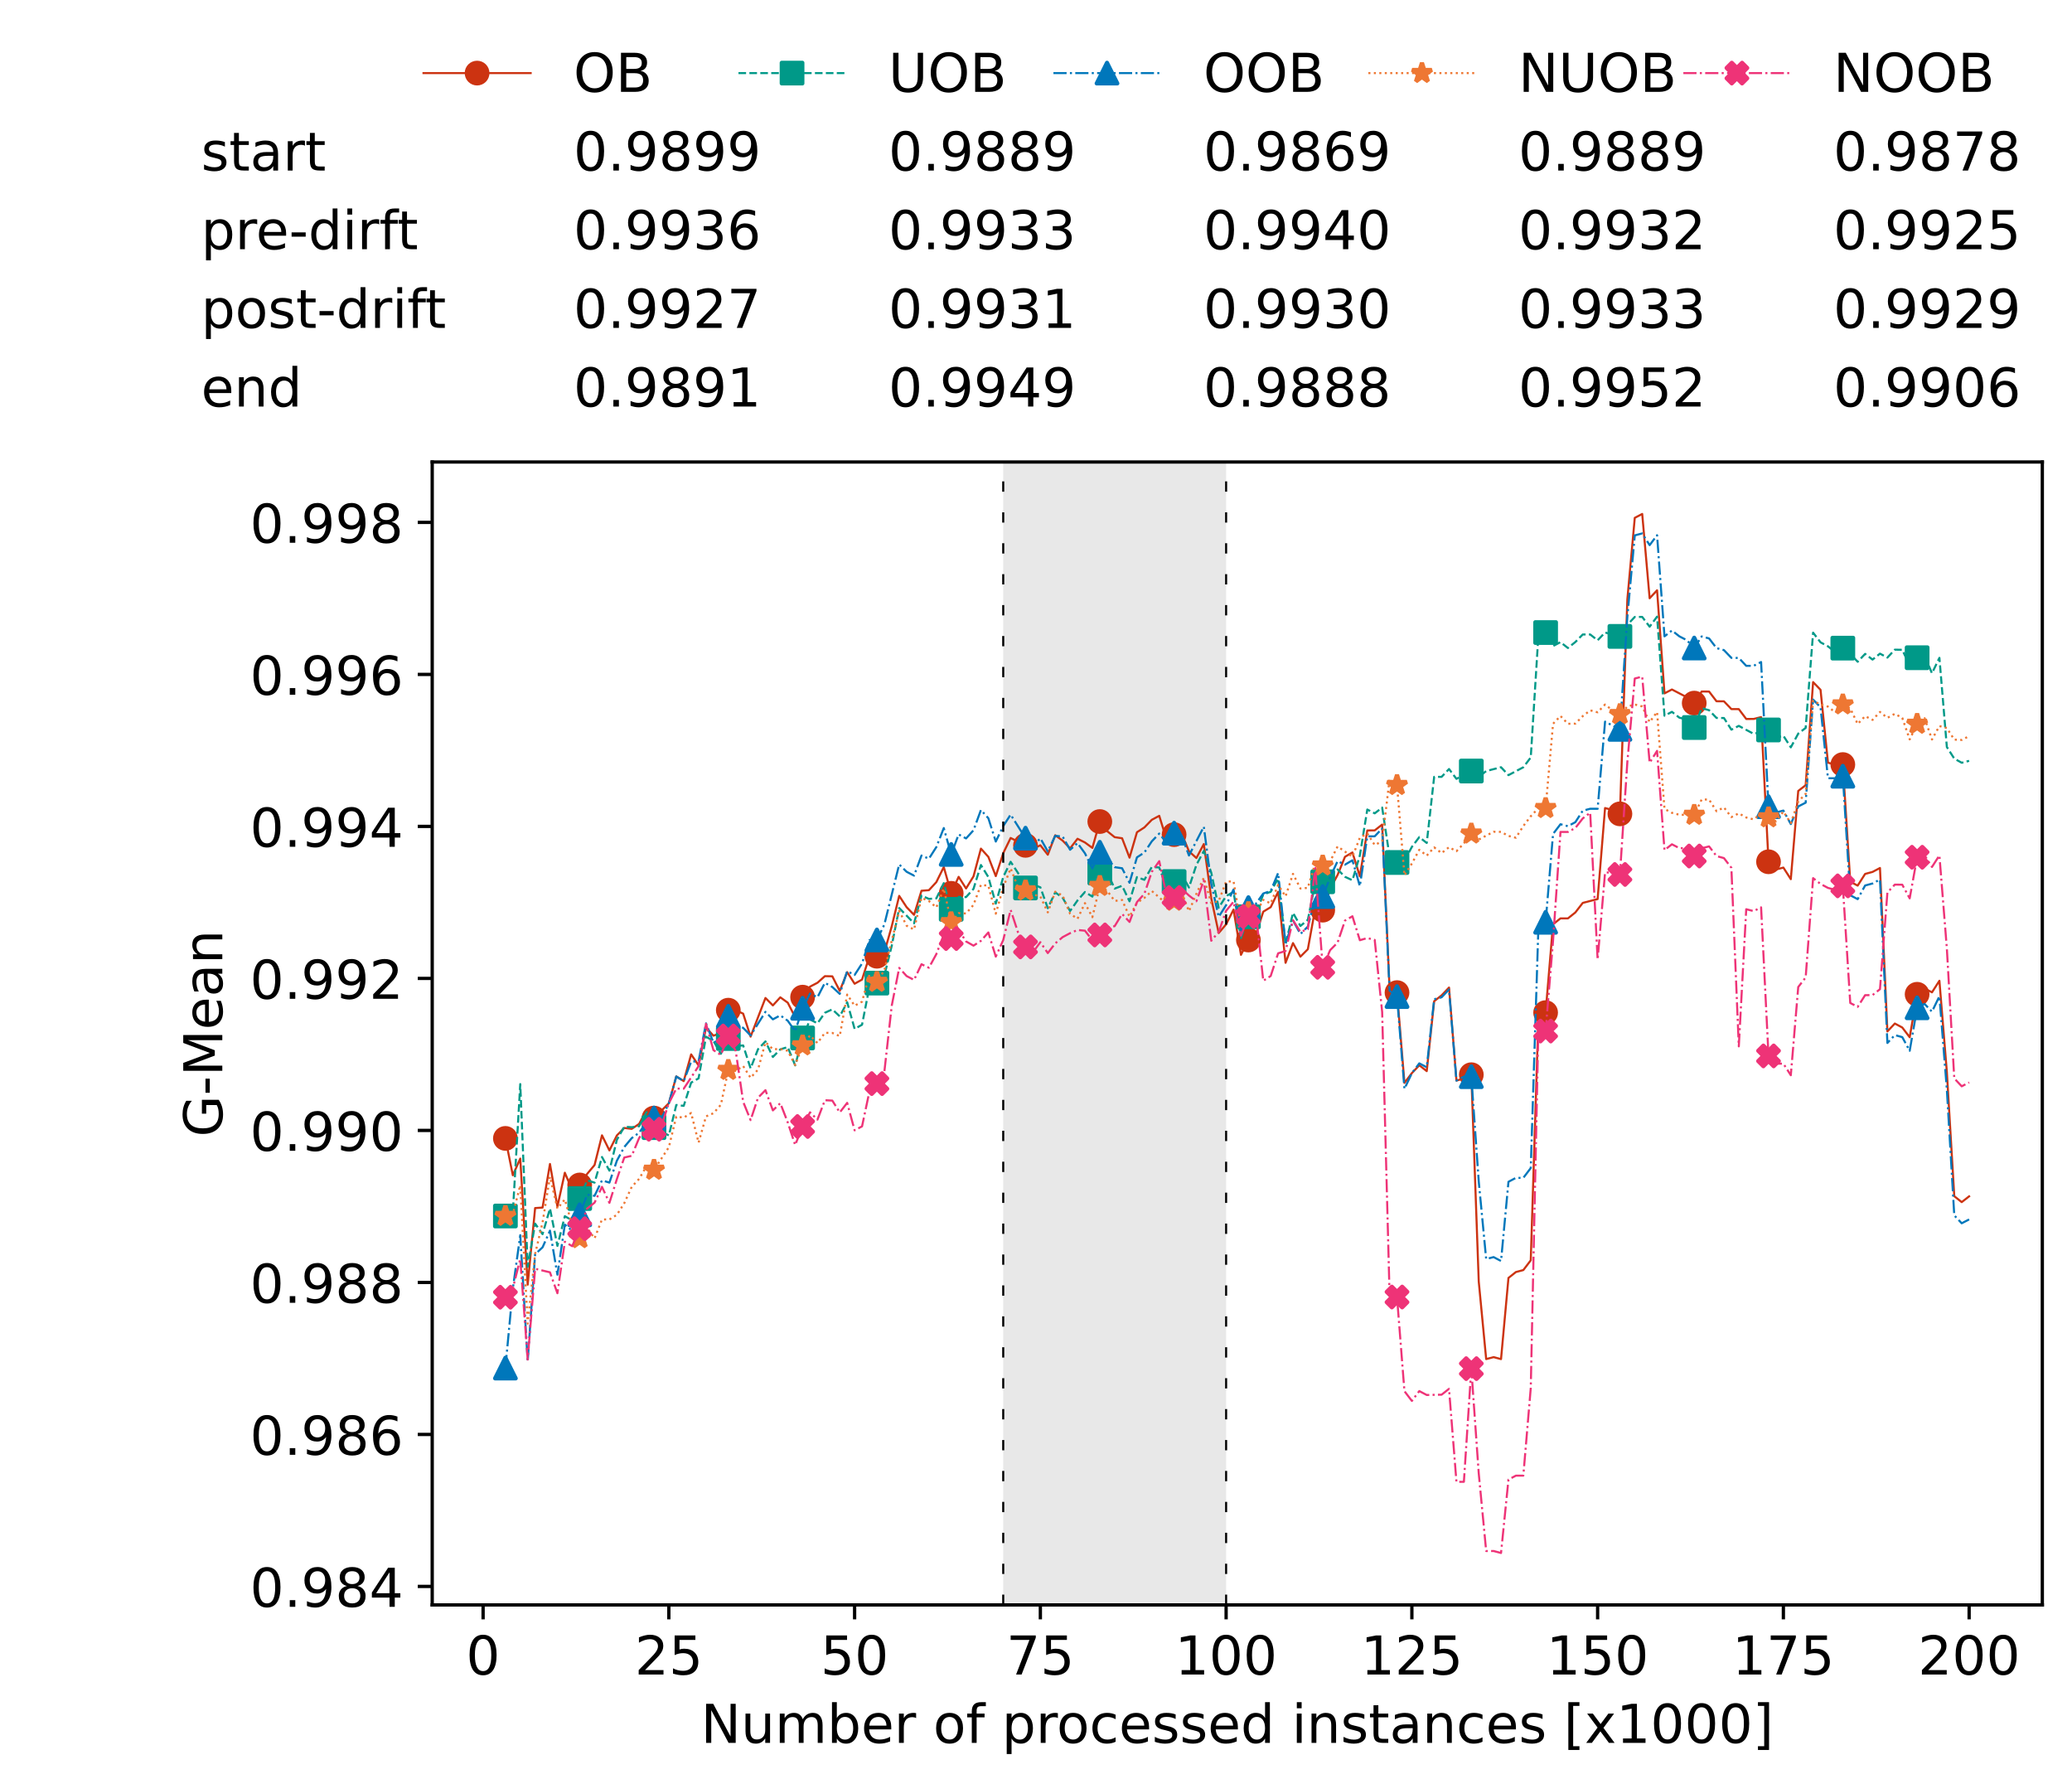 <?xml version="1.0" encoding="utf-8" standalone="no"?>
<!DOCTYPE svg PUBLIC "-//W3C//DTD SVG 1.1//EN"
  "http://www.w3.org/Graphics/SVG/1.1/DTD/svg11.dtd">
<!-- Created with matplotlib (https://matplotlib.org/) -->
<svg height="432.615pt" version="1.1" viewBox="0 0 502.65 432.615" width="502.65pt" xmlns="http://www.w3.org/2000/svg" xmlns:xlink="http://www.w3.org/1999/xlink">
 <defs>
  <style type="text/css">*{stroke-linecap:butt;stroke-linejoin:round;}</style>
 </defs>
 <g id="figure_1">
  <g id="patch_1">
   <path d="M 0 432.615 
L 502.65 432.615 
L 502.65 0 
L 0 0 
z
" style="fill:#ffffff;"/>
  </g>
  <g id="axes_1">
   <g id="patch_2">
    <path d="M 104.85 389.252 
L 495.45 389.252 
L 495.45 112.052 
L 104.85 112.052 
z
" style="fill:#ffffff;"/>
   </g>
   <g id="patch_3">
    <path clip-path="url(#p15e0526ec4)" d="M 297.446 389.252 
L 297.446 112.052 
L 243.372 112.052 
L 243.372 389.252 
z
" style="fill:#d3d3d3;opacity:0.5;"/>
   </g>
   <g id="matplotlib.axis_1">
    <g id="xtick_1">
     <g id="line2d_1">
      <defs>
       <path d="M 0 0 
L 0 3.5 
" id="mdab22a4aa6" style="stroke:#000000;stroke-width:0.8;"/>
      </defs>
      <g>
       <use style="stroke:#000000;stroke-width:0.8;" x="117.197" xlink:href="#mdab22a4aa6" y="389.252"/>
      </g>
     </g>
     <g id="text_1">
      <!-- 0 -->
      <g transform="translate(113.061 406.13)scale(0.13 -0.13)">
       <defs>
        <path d="M 31.781 66.406 
Q 24.172 66.406 20.328 58.906 
Q 16.5 51.422 16.5 36.375 
Q 16.5 21.391 20.328 13.891 
Q 24.172 6.391 31.781 6.391 
Q 39.453 6.391 43.281 13.891 
Q 47.125 21.391 47.125 36.375 
Q 47.125 51.422 43.281 58.906 
Q 39.453 66.406 31.781 66.406 
z
M 31.781 74.219 
Q 44.047 74.219 50.516 64.516 
Q 56.984 54.828 56.984 36.375 
Q 56.984 17.969 50.516 8.266 
Q 44.047 -1.422 31.781 -1.422 
Q 19.531 -1.422 13.062 8.266 
Q 6.594 17.969 6.594 36.375 
Q 6.594 54.828 13.062 64.516 
Q 19.531 74.219 31.781 74.219 
z
" id="DejaVuSans-48"/>
       </defs>
       <use xlink:href="#DejaVuSans-48"/>
      </g>
     </g>
    </g>
    <g id="xtick_2">
     <g id="line2d_2">
      <g>
       <use style="stroke:#000000;stroke-width:0.8;" x="162.259" xlink:href="#mdab22a4aa6" y="389.252"/>
      </g>
     </g>
     <g id="text_2">
      <!-- 25 -->
      <g transform="translate(153.988 406.13)scale(0.13 -0.13)">
       <defs>
        <path d="M 19.188 8.297 
L 53.609 8.297 
L 53.609 0 
L 7.328 0 
L 7.328 8.297 
Q 12.938 14.109 22.625 23.891 
Q 32.328 33.688 34.812 36.531 
Q 39.547 41.844 41.422 45.531 
Q 43.312 49.219 43.312 52.781 
Q 43.312 58.594 39.234 62.25 
Q 35.156 65.922 28.609 65.922 
Q 23.969 65.922 18.812 64.312 
Q 13.672 62.703 7.812 59.422 
L 7.812 69.391 
Q 13.766 71.781 18.938 73 
Q 24.125 74.219 28.422 74.219 
Q 39.75 74.219 46.484 68.547 
Q 53.219 62.891 53.219 53.422 
Q 53.219 48.922 51.531 44.891 
Q 49.859 40.875 45.406 35.406 
Q 44.188 33.984 37.641 27.219 
Q 31.109 20.453 19.188 8.297 
z
" id="DejaVuSans-50"/>
        <path d="M 10.797 72.906 
L 49.516 72.906 
L 49.516 64.594 
L 19.828 64.594 
L 19.828 46.734 
Q 21.969 47.469 24.109 47.828 
Q 26.266 48.188 28.422 48.188 
Q 40.625 48.188 47.75 41.5 
Q 54.891 34.812 54.891 23.391 
Q 54.891 11.625 47.562 5.094 
Q 40.234 -1.422 26.906 -1.422 
Q 22.312 -1.422 17.547 -0.641 
Q 12.797 0.141 7.719 1.703 
L 7.719 11.625 
Q 12.109 9.234 16.797 8.062 
Q 21.484 6.891 26.703 6.891 
Q 35.156 6.891 40.078 11.328 
Q 45.016 15.766 45.016 23.391 
Q 45.016 31 40.078 35.438 
Q 35.156 39.891 26.703 39.891 
Q 22.75 39.891 18.812 39.016 
Q 14.891 38.141 10.797 36.281 
z
" id="DejaVuSans-53"/>
       </defs>
       <use xlink:href="#DejaVuSans-50"/>
       <use x="63.623" xlink:href="#DejaVuSans-53"/>
      </g>
     </g>
    </g>
    <g id="xtick_3">
     <g id="line2d_3">
      <g>
       <use style="stroke:#000000;stroke-width:0.8;" x="207.322" xlink:href="#mdab22a4aa6" y="389.252"/>
      </g>
     </g>
     <g id="text_3">
      <!-- 50 -->
      <g transform="translate(199.05 406.13)scale(0.13 -0.13)">
       <use xlink:href="#DejaVuSans-53"/>
       <use x="63.623" xlink:href="#DejaVuSans-48"/>
      </g>
     </g>
    </g>
    <g id="xtick_4">
     <g id="line2d_4">
      <g>
       <use style="stroke:#000000;stroke-width:0.8;" x="252.384" xlink:href="#mdab22a4aa6" y="389.252"/>
      </g>
     </g>
     <g id="text_4">
      <!-- 75 -->
      <g transform="translate(244.113 406.13)scale(0.13 -0.13)">
       <defs>
        <path d="M 8.203 72.906 
L 55.078 72.906 
L 55.078 68.703 
L 28.609 0 
L 18.312 0 
L 43.219 64.594 
L 8.203 64.594 
z
" id="DejaVuSans-55"/>
       </defs>
       <use xlink:href="#DejaVuSans-55"/>
       <use x="63.623" xlink:href="#DejaVuSans-53"/>
      </g>
     </g>
    </g>
    <g id="xtick_5">
     <g id="line2d_5">
      <g>
       <use style="stroke:#000000;stroke-width:0.8;" x="297.446" xlink:href="#mdab22a4aa6" y="389.252"/>
      </g>
     </g>
     <g id="text_5">
      <!-- 100 -->
      <g transform="translate(285.039 406.13)scale(0.13 -0.13)">
       <defs>
        <path d="M 12.406 8.297 
L 28.516 8.297 
L 28.516 63.922 
L 10.984 60.406 
L 10.984 69.391 
L 28.422 72.906 
L 38.281 72.906 
L 38.281 8.297 
L 54.391 8.297 
L 54.391 0 
L 12.406 0 
z
" id="DejaVuSans-49"/>
       </defs>
       <use xlink:href="#DejaVuSans-49"/>
       <use x="63.623" xlink:href="#DejaVuSans-48"/>
       <use x="127.246" xlink:href="#DejaVuSans-48"/>
      </g>
     </g>
    </g>
    <g id="xtick_6">
     <g id="line2d_6">
      <g>
       <use style="stroke:#000000;stroke-width:0.8;" x="342.509" xlink:href="#mdab22a4aa6" y="389.252"/>
      </g>
     </g>
     <g id="text_6">
      <!-- 125 -->
      <g transform="translate(330.102 406.13)scale(0.13 -0.13)">
       <use xlink:href="#DejaVuSans-49"/>
       <use x="63.623" xlink:href="#DejaVuSans-50"/>
       <use x="127.246" xlink:href="#DejaVuSans-53"/>
      </g>
     </g>
    </g>
    <g id="xtick_7">
     <g id="line2d_7">
      <g>
       <use style="stroke:#000000;stroke-width:0.8;" x="387.571" xlink:href="#mdab22a4aa6" y="389.252"/>
      </g>
     </g>
     <g id="text_7">
      <!-- 150 -->
      <g transform="translate(375.164 406.13)scale(0.13 -0.13)">
       <use xlink:href="#DejaVuSans-49"/>
       <use x="63.623" xlink:href="#DejaVuSans-53"/>
       <use x="127.246" xlink:href="#DejaVuSans-48"/>
      </g>
     </g>
    </g>
    <g id="xtick_8">
     <g id="line2d_8">
      <g>
       <use style="stroke:#000000;stroke-width:0.8;" x="432.633" xlink:href="#mdab22a4aa6" y="389.252"/>
      </g>
     </g>
     <g id="text_8">
      <!-- 175 -->
      <g transform="translate(420.226 406.13)scale(0.13 -0.13)">
       <use xlink:href="#DejaVuSans-49"/>
       <use x="63.623" xlink:href="#DejaVuSans-55"/>
       <use x="127.246" xlink:href="#DejaVuSans-53"/>
      </g>
     </g>
    </g>
    <g id="xtick_9">
     <g id="line2d_9">
      <g>
       <use style="stroke:#000000;stroke-width:0.8;" x="477.695" xlink:href="#mdab22a4aa6" y="389.252"/>
      </g>
     </g>
     <g id="text_9">
      <!-- 200 -->
      <g transform="translate(465.289 406.13)scale(0.13 -0.13)">
       <use xlink:href="#DejaVuSans-50"/>
       <use x="63.623" xlink:href="#DejaVuSans-48"/>
       <use x="127.246" xlink:href="#DejaVuSans-48"/>
      </g>
     </g>
    </g>
    <g id="text_10">
     <!-- Number of processed instances [x1000] -->
     <g transform="translate(170.025 422.711)scale(0.13 -0.13)">
      <defs>
       <path d="M 9.812 72.906 
L 23.094 72.906 
L 55.422 11.922 
L 55.422 72.906 
L 64.984 72.906 
L 64.984 0 
L 51.703 0 
L 19.391 60.984 
L 19.391 0 
L 9.812 0 
z
" id="DejaVuSans-78"/>
       <path d="M 8.5 21.578 
L 8.5 54.688 
L 17.484 54.688 
L 17.484 21.922 
Q 17.484 14.156 20.5 10.266 
Q 23.531 6.391 29.594 6.391 
Q 36.859 6.391 41.078 11.031 
Q 45.312 15.672 45.312 23.688 
L 45.312 54.688 
L 54.297 54.688 
L 54.297 0 
L 45.312 0 
L 45.312 8.406 
Q 42.047 3.422 37.719 1 
Q 33.406 -1.422 27.688 -1.422 
Q 18.266 -1.422 13.375 4.438 
Q 8.5 10.297 8.5 21.578 
z
M 31.109 56 
z
" id="DejaVuSans-117"/>
       <path d="M 52 44.188 
Q 55.375 50.25 60.062 53.125 
Q 64.75 56 71.094 56 
Q 79.641 56 84.281 50.016 
Q 88.922 44.047 88.922 33.016 
L 88.922 0 
L 79.891 0 
L 79.891 32.719 
Q 79.891 40.578 77.094 44.375 
Q 74.312 48.188 68.609 48.188 
Q 61.625 48.188 57.562 43.547 
Q 53.516 38.922 53.516 30.906 
L 53.516 0 
L 44.484 0 
L 44.484 32.719 
Q 44.484 40.625 41.703 44.406 
Q 38.922 48.188 33.109 48.188 
Q 26.219 48.188 22.156 43.531 
Q 18.109 38.875 18.109 30.906 
L 18.109 0 
L 9.078 0 
L 9.078 54.688 
L 18.109 54.688 
L 18.109 46.188 
Q 21.188 51.219 25.484 53.609 
Q 29.781 56 35.688 56 
Q 41.656 56 45.828 52.969 
Q 50 49.953 52 44.188 
z
" id="DejaVuSans-109"/>
       <path d="M 48.688 27.297 
Q 48.688 37.203 44.609 42.844 
Q 40.531 48.484 33.406 48.484 
Q 26.266 48.484 22.188 42.844 
Q 18.109 37.203 18.109 27.297 
Q 18.109 17.391 22.188 11.75 
Q 26.266 6.109 33.406 6.109 
Q 40.531 6.109 44.609 11.75 
Q 48.688 17.391 48.688 27.297 
z
M 18.109 46.391 
Q 20.953 51.266 25.266 53.625 
Q 29.594 56 35.594 56 
Q 45.562 56 51.781 48.094 
Q 58.016 40.188 58.016 27.297 
Q 58.016 14.406 51.781 6.484 
Q 45.562 -1.422 35.594 -1.422 
Q 29.594 -1.422 25.266 0.953 
Q 20.953 3.328 18.109 8.203 
L 18.109 0 
L 9.078 0 
L 9.078 75.984 
L 18.109 75.984 
z
" id="DejaVuSans-98"/>
       <path d="M 56.203 29.594 
L 56.203 25.203 
L 14.891 25.203 
Q 15.484 15.922 20.484 11.062 
Q 25.484 6.203 34.422 6.203 
Q 39.594 6.203 44.453 7.469 
Q 49.312 8.734 54.109 11.281 
L 54.109 2.781 
Q 49.266 0.734 44.188 -0.344 
Q 39.109 -1.422 33.891 -1.422 
Q 20.797 -1.422 13.156 6.188 
Q 5.516 13.812 5.516 26.812 
Q 5.516 40.234 12.766 48.109 
Q 20.016 56 32.328 56 
Q 43.359 56 49.781 48.891 
Q 56.203 41.797 56.203 29.594 
z
M 47.219 32.234 
Q 47.125 39.594 43.094 43.984 
Q 39.062 48.391 32.422 48.391 
Q 24.906 48.391 20.391 44.141 
Q 15.875 39.891 15.188 32.172 
z
" id="DejaVuSans-101"/>
       <path d="M 41.109 46.297 
Q 39.594 47.172 37.812 47.578 
Q 36.031 48 33.891 48 
Q 26.266 48 22.188 43.047 
Q 18.109 38.094 18.109 28.812 
L 18.109 0 
L 9.078 0 
L 9.078 54.688 
L 18.109 54.688 
L 18.109 46.188 
Q 20.953 51.172 25.484 53.578 
Q 30.031 56 36.531 56 
Q 37.453 56 38.578 55.875 
Q 39.703 55.766 41.062 55.516 
z
" id="DejaVuSans-114"/>
       <path id="DejaVuSans-32"/>
       <path d="M 30.609 48.391 
Q 23.391 48.391 19.188 42.75 
Q 14.984 37.109 14.984 27.297 
Q 14.984 17.484 19.156 11.844 
Q 23.344 6.203 30.609 6.203 
Q 37.797 6.203 41.984 11.859 
Q 46.188 17.531 46.188 27.297 
Q 46.188 37.016 41.984 42.703 
Q 37.797 48.391 30.609 48.391 
z
M 30.609 56 
Q 42.328 56 49.016 48.375 
Q 55.719 40.766 55.719 27.297 
Q 55.719 13.875 49.016 6.219 
Q 42.328 -1.422 30.609 -1.422 
Q 18.844 -1.422 12.172 6.219 
Q 5.516 13.875 5.516 27.297 
Q 5.516 40.766 12.172 48.375 
Q 18.844 56 30.609 56 
z
" id="DejaVuSans-111"/>
       <path d="M 37.109 75.984 
L 37.109 68.5 
L 28.516 68.5 
Q 23.688 68.5 21.797 66.547 
Q 19.922 64.594 19.922 59.516 
L 19.922 54.688 
L 34.719 54.688 
L 34.719 47.703 
L 19.922 47.703 
L 19.922 0 
L 10.891 0 
L 10.891 47.703 
L 2.297 47.703 
L 2.297 54.688 
L 10.891 54.688 
L 10.891 58.5 
Q 10.891 67.625 15.141 71.797 
Q 19.391 75.984 28.609 75.984 
z
" id="DejaVuSans-102"/>
       <path d="M 18.109 8.203 
L 18.109 -20.797 
L 9.078 -20.797 
L 9.078 54.688 
L 18.109 54.688 
L 18.109 46.391 
Q 20.953 51.266 25.266 53.625 
Q 29.594 56 35.594 56 
Q 45.562 56 51.781 48.094 
Q 58.016 40.188 58.016 27.297 
Q 58.016 14.406 51.781 6.484 
Q 45.562 -1.422 35.594 -1.422 
Q 29.594 -1.422 25.266 0.953 
Q 20.953 3.328 18.109 8.203 
z
M 48.688 27.297 
Q 48.688 37.203 44.609 42.844 
Q 40.531 48.484 33.406 48.484 
Q 26.266 48.484 22.188 42.844 
Q 18.109 37.203 18.109 27.297 
Q 18.109 17.391 22.188 11.75 
Q 26.266 6.109 33.406 6.109 
Q 40.531 6.109 44.609 11.75 
Q 48.688 17.391 48.688 27.297 
z
" id="DejaVuSans-112"/>
       <path d="M 48.781 52.594 
L 48.781 44.188 
Q 44.969 46.297 41.141 47.344 
Q 37.312 48.391 33.406 48.391 
Q 24.656 48.391 19.812 42.844 
Q 14.984 37.312 14.984 27.297 
Q 14.984 17.281 19.812 11.734 
Q 24.656 6.203 33.406 6.203 
Q 37.312 6.203 41.141 7.25 
Q 44.969 8.297 48.781 10.406 
L 48.781 2.094 
Q 45.016 0.344 40.984 -0.531 
Q 36.969 -1.422 32.422 -1.422 
Q 20.062 -1.422 12.781 6.344 
Q 5.516 14.109 5.516 27.297 
Q 5.516 40.672 12.859 48.328 
Q 20.219 56 33.016 56 
Q 37.156 56 41.109 55.141 
Q 45.062 54.297 48.781 52.594 
z
" id="DejaVuSans-99"/>
       <path d="M 44.281 53.078 
L 44.281 44.578 
Q 40.484 46.531 36.375 47.5 
Q 32.281 48.484 27.875 48.484 
Q 21.188 48.484 17.844 46.438 
Q 14.5 44.391 14.5 40.281 
Q 14.5 37.156 16.891 35.375 
Q 19.281 33.594 26.516 31.984 
L 29.594 31.297 
Q 39.156 29.25 43.188 25.516 
Q 47.219 21.781 47.219 15.094 
Q 47.219 7.469 41.188 3.016 
Q 35.156 -1.422 24.609 -1.422 
Q 20.219 -1.422 15.453 -0.562 
Q 10.688 0.297 5.422 2 
L 5.422 11.281 
Q 10.406 8.688 15.234 7.391 
Q 20.062 6.109 24.812 6.109 
Q 31.156 6.109 34.562 8.281 
Q 37.984 10.453 37.984 14.406 
Q 37.984 18.062 35.516 20.016 
Q 33.062 21.969 24.703 23.781 
L 21.578 24.516 
Q 13.234 26.266 9.516 29.906 
Q 5.812 33.547 5.812 39.891 
Q 5.812 47.609 11.281 51.797 
Q 16.75 56 26.812 56 
Q 31.781 56 36.172 55.266 
Q 40.578 54.547 44.281 53.078 
z
" id="DejaVuSans-115"/>
       <path d="M 45.406 46.391 
L 45.406 75.984 
L 54.391 75.984 
L 54.391 0 
L 45.406 0 
L 45.406 8.203 
Q 42.578 3.328 38.25 0.953 
Q 33.938 -1.422 27.875 -1.422 
Q 17.969 -1.422 11.734 6.484 
Q 5.516 14.406 5.516 27.297 
Q 5.516 40.188 11.734 48.094 
Q 17.969 56 27.875 56 
Q 33.938 56 38.25 53.625 
Q 42.578 51.266 45.406 46.391 
z
M 14.797 27.297 
Q 14.797 17.391 18.875 11.75 
Q 22.953 6.109 30.078 6.109 
Q 37.203 6.109 41.297 11.75 
Q 45.406 17.391 45.406 27.297 
Q 45.406 37.203 41.297 42.844 
Q 37.203 48.484 30.078 48.484 
Q 22.953 48.484 18.875 42.844 
Q 14.797 37.203 14.797 27.297 
z
" id="DejaVuSans-100"/>
       <path d="M 9.422 54.688 
L 18.406 54.688 
L 18.406 0 
L 9.422 0 
z
M 9.422 75.984 
L 18.406 75.984 
L 18.406 64.594 
L 9.422 64.594 
z
" id="DejaVuSans-105"/>
       <path d="M 54.891 33.016 
L 54.891 0 
L 45.906 0 
L 45.906 32.719 
Q 45.906 40.484 42.875 44.328 
Q 39.844 48.188 33.797 48.188 
Q 26.516 48.188 22.312 43.547 
Q 18.109 38.922 18.109 30.906 
L 18.109 0 
L 9.078 0 
L 9.078 54.688 
L 18.109 54.688 
L 18.109 46.188 
Q 21.344 51.125 25.703 53.562 
Q 30.078 56 35.797 56 
Q 45.219 56 50.047 50.172 
Q 54.891 44.344 54.891 33.016 
z
" id="DejaVuSans-110"/>
       <path d="M 18.312 70.219 
L 18.312 54.688 
L 36.812 54.688 
L 36.812 47.703 
L 18.312 47.703 
L 18.312 18.016 
Q 18.312 11.328 20.141 9.422 
Q 21.969 7.516 27.594 7.516 
L 36.812 7.516 
L 36.812 0 
L 27.594 0 
Q 17.188 0 13.234 3.875 
Q 9.281 7.766 9.281 18.016 
L 9.281 47.703 
L 2.688 47.703 
L 2.688 54.688 
L 9.281 54.688 
L 9.281 70.219 
z
" id="DejaVuSans-116"/>
       <path d="M 34.281 27.484 
Q 23.391 27.484 19.188 25 
Q 14.984 22.516 14.984 16.5 
Q 14.984 11.719 18.141 8.906 
Q 21.297 6.109 26.703 6.109 
Q 34.188 6.109 38.703 11.406 
Q 43.219 16.703 43.219 25.484 
L 43.219 27.484 
z
M 52.203 31.203 
L 52.203 0 
L 43.219 0 
L 43.219 8.297 
Q 40.141 3.328 35.547 0.953 
Q 30.953 -1.422 24.312 -1.422 
Q 15.922 -1.422 10.953 3.297 
Q 6 8.016 6 15.922 
Q 6 25.141 12.172 29.828 
Q 18.359 34.516 30.609 34.516 
L 43.219 34.516 
L 43.219 35.406 
Q 43.219 41.609 39.141 45 
Q 35.062 48.391 27.688 48.391 
Q 23 48.391 18.547 47.266 
Q 14.109 46.141 10.016 43.891 
L 10.016 52.203 
Q 14.938 54.109 19.578 55.047 
Q 24.219 56 28.609 56 
Q 40.484 56 46.344 49.844 
Q 52.203 43.703 52.203 31.203 
z
" id="DejaVuSans-97"/>
       <path d="M 8.594 75.984 
L 29.297 75.984 
L 29.297 69 
L 17.578 69 
L 17.578 -6.203 
L 29.297 -6.203 
L 29.297 -13.188 
L 8.594 -13.188 
z
" id="DejaVuSans-91"/>
       <path d="M 54.891 54.688 
L 35.109 28.078 
L 55.906 0 
L 45.312 0 
L 29.391 21.484 
L 13.484 0 
L 2.875 0 
L 24.125 28.609 
L 4.688 54.688 
L 15.281 54.688 
L 29.781 35.203 
L 44.281 54.688 
z
" id="DejaVuSans-120"/>
       <path d="M 30.422 75.984 
L 30.422 -13.188 
L 9.719 -13.188 
L 9.719 -6.203 
L 21.391 -6.203 
L 21.391 69 
L 9.719 69 
L 9.719 75.984 
z
" id="DejaVuSans-93"/>
      </defs>
      <use xlink:href="#DejaVuSans-78"/>
      <use x="74.805" xlink:href="#DejaVuSans-117"/>
      <use x="138.184" xlink:href="#DejaVuSans-109"/>
      <use x="235.596" xlink:href="#DejaVuSans-98"/>
      <use x="299.072" xlink:href="#DejaVuSans-101"/>
      <use x="360.596" xlink:href="#DejaVuSans-114"/>
      <use x="401.709" xlink:href="#DejaVuSans-32"/>
      <use x="433.496" xlink:href="#DejaVuSans-111"/>
      <use x="494.678" xlink:href="#DejaVuSans-102"/>
      <use x="529.883" xlink:href="#DejaVuSans-32"/>
      <use x="561.67" xlink:href="#DejaVuSans-112"/>
      <use x="625.146" xlink:href="#DejaVuSans-114"/>
      <use x="664.01" xlink:href="#DejaVuSans-111"/>
      <use x="725.191" xlink:href="#DejaVuSans-99"/>
      <use x="780.172" xlink:href="#DejaVuSans-101"/>
      <use x="841.695" xlink:href="#DejaVuSans-115"/>
      <use x="893.795" xlink:href="#DejaVuSans-115"/>
      <use x="945.895" xlink:href="#DejaVuSans-101"/>
      <use x="1007.418" xlink:href="#DejaVuSans-100"/>
      <use x="1070.895" xlink:href="#DejaVuSans-32"/>
      <use x="1102.682" xlink:href="#DejaVuSans-105"/>
      <use x="1130.465" xlink:href="#DejaVuSans-110"/>
      <use x="1193.844" xlink:href="#DejaVuSans-115"/>
      <use x="1245.943" xlink:href="#DejaVuSans-116"/>
      <use x="1285.152" xlink:href="#DejaVuSans-97"/>
      <use x="1346.432" xlink:href="#DejaVuSans-110"/>
      <use x="1409.811" xlink:href="#DejaVuSans-99"/>
      <use x="1464.791" xlink:href="#DejaVuSans-101"/>
      <use x="1526.314" xlink:href="#DejaVuSans-115"/>
      <use x="1578.414" xlink:href="#DejaVuSans-32"/>
      <use x="1610.201" xlink:href="#DejaVuSans-91"/>
      <use x="1649.215" xlink:href="#DejaVuSans-120"/>
      <use x="1708.395" xlink:href="#DejaVuSans-49"/>
      <use x="1772.018" xlink:href="#DejaVuSans-48"/>
      <use x="1835.641" xlink:href="#DejaVuSans-48"/>
      <use x="1899.264" xlink:href="#DejaVuSans-48"/>
      <use x="1962.887" xlink:href="#DejaVuSans-93"/>
     </g>
    </g>
   </g>
   <g id="matplotlib.axis_2">
    <g id="ytick_1">
     <g id="line2d_10">
      <defs>
       <path d="M 0 0 
L -3.5 0 
" id="m699d0bff44" style="stroke:#000000;stroke-width:0.8;"/>
      </defs>
      <g>
       <use style="stroke:#000000;stroke-width:0.8;" x="104.85" xlink:href="#m699d0bff44" y="384.766"/>
      </g>
     </g>
     <g id="text_11">
      <!-- 0.984 -->
      <g transform="translate(60.633 389.705)scale(0.13 -0.13)">
       <defs>
        <path d="M 10.688 12.406 
L 21 12.406 
L 21 0 
L 10.688 0 
z
" id="DejaVuSans-46"/>
        <path d="M 10.984 1.516 
L 10.984 10.5 
Q 14.703 8.734 18.5 7.812 
Q 22.312 6.891 25.984 6.891 
Q 35.75 6.891 40.891 13.453 
Q 46.047 20.016 46.781 33.406 
Q 43.953 29.203 39.594 26.953 
Q 35.25 24.703 29.984 24.703 
Q 19.047 24.703 12.672 31.312 
Q 6.297 37.938 6.297 49.422 
Q 6.297 60.641 12.938 67.422 
Q 19.578 74.219 30.609 74.219 
Q 43.266 74.219 49.922 64.516 
Q 56.594 54.828 56.594 36.375 
Q 56.594 19.141 48.406 8.859 
Q 40.234 -1.422 26.422 -1.422 
Q 22.703 -1.422 18.891 -0.688 
Q 15.094 0.047 10.984 1.516 
z
M 30.609 32.422 
Q 37.25 32.422 41.125 36.953 
Q 45.016 41.5 45.016 49.422 
Q 45.016 57.281 41.125 61.844 
Q 37.25 66.406 30.609 66.406 
Q 23.969 66.406 20.094 61.844 
Q 16.219 57.281 16.219 49.422 
Q 16.219 41.5 20.094 36.953 
Q 23.969 32.422 30.609 32.422 
z
" id="DejaVuSans-57"/>
        <path d="M 31.781 34.625 
Q 24.75 34.625 20.719 30.859 
Q 16.703 27.094 16.703 20.516 
Q 16.703 13.922 20.719 10.156 
Q 24.75 6.391 31.781 6.391 
Q 38.812 6.391 42.859 10.172 
Q 46.922 13.969 46.922 20.516 
Q 46.922 27.094 42.891 30.859 
Q 38.875 34.625 31.781 34.625 
z
M 21.922 38.812 
Q 15.578 40.375 12.031 44.719 
Q 8.5 49.078 8.5 55.328 
Q 8.5 64.062 14.719 69.141 
Q 20.953 74.219 31.781 74.219 
Q 42.672 74.219 48.875 69.141 
Q 55.078 64.062 55.078 55.328 
Q 55.078 49.078 51.531 44.719 
Q 48 40.375 41.703 38.812 
Q 48.828 37.156 52.797 32.312 
Q 56.781 27.484 56.781 20.516 
Q 56.781 9.906 50.312 4.234 
Q 43.844 -1.422 31.781 -1.422 
Q 19.734 -1.422 13.25 4.234 
Q 6.781 9.906 6.781 20.516 
Q 6.781 27.484 10.781 32.312 
Q 14.797 37.156 21.922 38.812 
z
M 18.312 54.391 
Q 18.312 48.734 21.844 45.562 
Q 25.391 42.391 31.781 42.391 
Q 38.141 42.391 41.719 45.562 
Q 45.312 48.734 45.312 54.391 
Q 45.312 60.062 41.719 63.234 
Q 38.141 66.406 31.781 66.406 
Q 25.391 66.406 21.844 63.234 
Q 18.312 60.062 18.312 54.391 
z
" id="DejaVuSans-56"/>
        <path d="M 37.797 64.312 
L 12.891 25.391 
L 37.797 25.391 
z
M 35.203 72.906 
L 47.609 72.906 
L 47.609 25.391 
L 58.016 25.391 
L 58.016 17.188 
L 47.609 17.188 
L 47.609 0 
L 37.797 0 
L 37.797 17.188 
L 4.891 17.188 
L 4.891 26.703 
z
" id="DejaVuSans-52"/>
       </defs>
       <use xlink:href="#DejaVuSans-48"/>
       <use x="63.623" xlink:href="#DejaVuSans-46"/>
       <use x="95.41" xlink:href="#DejaVuSans-57"/>
       <use x="159.033" xlink:href="#DejaVuSans-56"/>
       <use x="222.656" xlink:href="#DejaVuSans-52"/>
      </g>
     </g>
    </g>
    <g id="ytick_2">
     <g id="line2d_11">
      <g>
       <use style="stroke:#000000;stroke-width:0.8;" x="104.85" xlink:href="#m699d0bff44" y="347.899"/>
      </g>
     </g>
     <g id="text_12">
      <!-- 0.986 -->
      <g transform="translate(60.633 352.838)scale(0.13 -0.13)">
       <defs>
        <path d="M 33.016 40.375 
Q 26.375 40.375 22.484 35.828 
Q 18.609 31.297 18.609 23.391 
Q 18.609 15.531 22.484 10.953 
Q 26.375 6.391 33.016 6.391 
Q 39.656 6.391 43.531 10.953 
Q 47.406 15.531 47.406 23.391 
Q 47.406 31.297 43.531 35.828 
Q 39.656 40.375 33.016 40.375 
z
M 52.594 71.297 
L 52.594 62.312 
Q 48.875 64.062 45.094 64.984 
Q 41.312 65.922 37.594 65.922 
Q 27.828 65.922 22.672 59.328 
Q 17.531 52.734 16.797 39.406 
Q 19.672 43.656 24.016 45.922 
Q 28.375 48.188 33.594 48.188 
Q 44.578 48.188 50.953 41.516 
Q 57.328 34.859 57.328 23.391 
Q 57.328 12.156 50.688 5.359 
Q 44.047 -1.422 33.016 -1.422 
Q 20.359 -1.422 13.672 8.266 
Q 6.984 17.969 6.984 36.375 
Q 6.984 53.656 15.188 63.938 
Q 23.391 74.219 37.203 74.219 
Q 40.922 74.219 44.703 73.484 
Q 48.484 72.75 52.594 71.297 
z
" id="DejaVuSans-54"/>
       </defs>
       <use xlink:href="#DejaVuSans-48"/>
       <use x="63.623" xlink:href="#DejaVuSans-46"/>
       <use x="95.41" xlink:href="#DejaVuSans-57"/>
       <use x="159.033" xlink:href="#DejaVuSans-56"/>
       <use x="222.656" xlink:href="#DejaVuSans-54"/>
      </g>
     </g>
    </g>
    <g id="ytick_3">
     <g id="line2d_12">
      <g>
       <use style="stroke:#000000;stroke-width:0.8;" x="104.85" xlink:href="#m699d0bff44" y="311.032"/>
      </g>
     </g>
     <g id="text_13">
      <!-- 0.988 -->
      <g transform="translate(60.633 315.971)scale(0.13 -0.13)">
       <use xlink:href="#DejaVuSans-48"/>
       <use x="63.623" xlink:href="#DejaVuSans-46"/>
       <use x="95.41" xlink:href="#DejaVuSans-57"/>
       <use x="159.033" xlink:href="#DejaVuSans-56"/>
       <use x="222.656" xlink:href="#DejaVuSans-56"/>
      </g>
     </g>
    </g>
    <g id="ytick_4">
     <g id="line2d_13">
      <g>
       <use style="stroke:#000000;stroke-width:0.8;" x="104.85" xlink:href="#m699d0bff44" y="274.166"/>
      </g>
     </g>
     <g id="text_14">
      <!-- 0.990 -->
      <g transform="translate(60.633 279.105)scale(0.13 -0.13)">
       <use xlink:href="#DejaVuSans-48"/>
       <use x="63.623" xlink:href="#DejaVuSans-46"/>
       <use x="95.41" xlink:href="#DejaVuSans-57"/>
       <use x="159.033" xlink:href="#DejaVuSans-57"/>
       <use x="222.656" xlink:href="#DejaVuSans-48"/>
      </g>
     </g>
    </g>
    <g id="ytick_5">
     <g id="line2d_14">
      <g>
       <use style="stroke:#000000;stroke-width:0.8;" x="104.85" xlink:href="#m699d0bff44" y="237.299"/>
      </g>
     </g>
     <g id="text_15">
      <!-- 0.992 -->
      <g transform="translate(60.633 242.238)scale(0.13 -0.13)">
       <use xlink:href="#DejaVuSans-48"/>
       <use x="63.623" xlink:href="#DejaVuSans-46"/>
       <use x="95.41" xlink:href="#DejaVuSans-57"/>
       <use x="159.033" xlink:href="#DejaVuSans-57"/>
       <use x="222.656" xlink:href="#DejaVuSans-50"/>
      </g>
     </g>
    </g>
    <g id="ytick_6">
     <g id="line2d_15">
      <g>
       <use style="stroke:#000000;stroke-width:0.8;" x="104.85" xlink:href="#m699d0bff44" y="200.432"/>
      </g>
     </g>
     <g id="text_16">
      <!-- 0.994 -->
      <g transform="translate(60.633 205.371)scale(0.13 -0.13)">
       <use xlink:href="#DejaVuSans-48"/>
       <use x="63.623" xlink:href="#DejaVuSans-46"/>
       <use x="95.41" xlink:href="#DejaVuSans-57"/>
       <use x="159.033" xlink:href="#DejaVuSans-57"/>
       <use x="222.656" xlink:href="#DejaVuSans-52"/>
      </g>
     </g>
    </g>
    <g id="ytick_7">
     <g id="line2d_16">
      <g>
       <use style="stroke:#000000;stroke-width:0.8;" x="104.85" xlink:href="#m699d0bff44" y="163.565"/>
      </g>
     </g>
     <g id="text_17">
      <!-- 0.996 -->
      <g transform="translate(60.633 168.504)scale(0.13 -0.13)">
       <use xlink:href="#DejaVuSans-48"/>
       <use x="63.623" xlink:href="#DejaVuSans-46"/>
       <use x="95.41" xlink:href="#DejaVuSans-57"/>
       <use x="159.033" xlink:href="#DejaVuSans-57"/>
       <use x="222.656" xlink:href="#DejaVuSans-54"/>
      </g>
     </g>
    </g>
    <g id="ytick_8">
     <g id="line2d_17">
      <g>
       <use style="stroke:#000000;stroke-width:0.8;" x="104.85" xlink:href="#m699d0bff44" y="126.698"/>
      </g>
     </g>
     <g id="text_18">
      <!-- 0.998 -->
      <g transform="translate(60.633 131.637)scale(0.13 -0.13)">
       <use xlink:href="#DejaVuSans-48"/>
       <use x="63.623" xlink:href="#DejaVuSans-46"/>
       <use x="95.41" xlink:href="#DejaVuSans-57"/>
       <use x="159.033" xlink:href="#DejaVuSans-57"/>
       <use x="222.656" xlink:href="#DejaVuSans-56"/>
      </g>
     </g>
    </g>
    <g id="text_19">
     <!-- G-Mean -->
     <g transform="translate(53.93 275.744)rotate(-90)scale(0.13 -0.13)">
      <defs>
       <path d="M 59.516 10.406 
L 59.516 29.984 
L 43.406 29.984 
L 43.406 38.094 
L 69.281 38.094 
L 69.281 6.781 
Q 63.578 2.734 56.688 0.656 
Q 49.812 -1.422 42 -1.422 
Q 24.906 -1.422 15.25 8.562 
Q 5.609 18.562 5.609 36.375 
Q 5.609 54.25 15.25 64.234 
Q 24.906 74.219 42 74.219 
Q 49.125 74.219 55.547 72.453 
Q 61.969 70.703 67.391 67.281 
L 67.391 56.781 
Q 61.922 61.422 55.766 63.766 
Q 49.609 66.109 42.828 66.109 
Q 29.438 66.109 22.719 58.641 
Q 16.016 51.172 16.016 36.375 
Q 16.016 21.625 22.719 14.156 
Q 29.438 6.688 42.828 6.688 
Q 48.047 6.688 52.141 7.594 
Q 56.25 8.5 59.516 10.406 
z
" id="DejaVuSans-71"/>
       <path d="M 4.891 31.391 
L 31.203 31.391 
L 31.203 23.391 
L 4.891 23.391 
z
" id="DejaVuSans-45"/>
       <path d="M 9.812 72.906 
L 24.516 72.906 
L 43.109 23.297 
L 61.812 72.906 
L 76.516 72.906 
L 76.516 0 
L 66.891 0 
L 66.891 64.016 
L 48.094 14.016 
L 38.188 14.016 
L 19.391 64.016 
L 19.391 0 
L 9.812 0 
z
" id="DejaVuSans-77"/>
      </defs>
      <use xlink:href="#DejaVuSans-71"/>
      <use x="77.49" xlink:href="#DejaVuSans-45"/>
      <use x="113.574" xlink:href="#DejaVuSans-77"/>
      <use x="199.854" xlink:href="#DejaVuSans-101"/>
      <use x="261.377" xlink:href="#DejaVuSans-97"/>
      <use x="322.656" xlink:href="#DejaVuSans-110"/>
     </g>
    </g>
   </g>
   <g id="line2d_18"/>
   <g id="line2d_19"/>
   <g id="line2d_20"/>
   <g id="line2d_21"/>
   <g id="line2d_22"/>
   <g id="line2d_23">
    <path clip-path="url(#p15e0526ec4)" d="M 122.605 276.102 
L 124.407 285.041 
L 126.21 280.993 
L 128.012 311.578 
L 129.815 292.997 
L 131.617 292.877 
L 133.419 282.305 
L 135.222 292.643 
L 137.024 284.428 
L 138.827 288.684 
L 140.629 287.396 
L 142.432 284.717 
L 144.234 282.562 
L 146.037 275.358 
L 147.839 279.018 
L 149.642 275.392 
L 151.444 273.567 
L 153.247 273.787 
L 155.049 272.587 
L 156.852 269.18 
L 158.654 271.169 
L 162.259 267.565 
L 164.062 261.059 
L 165.864 262.211 
L 167.667 255.725 
L 169.469 258.398 
L 171.272 249.224 
L 173.074 251.191 
L 174.877 250.55 
L 176.679 245.003 
L 178.482 245.015 
L 180.284 245.847 
L 182.087 251.421 
L 185.692 242.045 
L 187.494 243.845 
L 189.297 241.886 
L 191.099 243.182 
L 192.902 246.698 
L 194.704 241.841 
L 196.507 239.292 
L 198.309 238.356 
L 200.112 236.752 
L 201.914 236.79 
L 203.717 240.332 
L 205.519 235.774 
L 207.322 238.591 
L 209.124 237.583 
L 210.927 231.901 
L 212.729 231.916 
L 214.532 231.01 
L 216.334 224.636 
L 218.137 217.28 
L 219.939 220.026 
L 221.742 221.877 
L 223.544 216.036 
L 225.347 215.899 
L 227.149 213.944 
L 228.952 210.286 
L 230.754 216.663 
L 232.557 212.666 
L 234.359 215.484 
L 236.162 212.549 
L 237.964 205.82 
L 239.767 207.82 
L 241.569 212.486 
L 243.372 206.933 
L 245.174 203.238 
L 250.581 205.919 
L 252.384 205.003 
L 254.186 207.305 
L 255.989 202.574 
L 257.791 203.886 
L 259.594 205.756 
L 261.396 203.427 
L 263.199 204.329 
L 265.001 205.651 
L 266.804 199.252 
L 268.606 201.595 
L 270.409 203.042 
L 272.211 203.305 
L 274.014 208.008 
L 275.816 201.846 
L 277.619 200.678 
L 279.421 198.829 
L 281.224 197.862 
L 283.026 203.716 
L 284.829 202.423 
L 286.631 202.13 
L 288.434 206.458 
L 290.236 208.104 
L 292.039 204.707 
L 293.841 217.88 
L 295.644 226.29 
L 297.446 224.176 
L 299.249 220.595 
L 301.051 231.583 
L 302.854 227.988 
L 304.656 226.621 
L 306.459 221.112 
L 308.261 220.016 
L 310.064 216.294 
L 311.866 233.514 
L 313.669 228.73 
L 315.471 232.021 
L 317.274 230.217 
L 319.076 220.26 
L 320.879 220.744 
L 322.681 215.585 
L 324.484 212.203 
L 326.286 207.799 
L 328.089 206.749 
L 329.891 212.54 
L 331.694 201.414 
L 333.496 201.396 
L 335.299 199.988 
L 337.101 239.765 
L 338.904 240.741 
L 340.706 262.64 
L 342.509 260.271 
L 344.311 258.364 
L 346.114 259.787 
L 347.916 242.821 
L 349.719 241.408 
L 351.521 239.517 
L 353.324 262.074 
L 355.126 261.591 
L 356.928 260.653 
L 358.731 310.81 
L 360.533 329.622 
L 362.336 329.15 
L 364.138 329.63 
L 365.941 309.941 
L 367.743 308.512 
L 369.546 308.038 
L 371.348 305.67 
L 373.151 248.464 
L 374.953 245.595 
L 376.756 224.163 
L 378.558 222.744 
L 380.361 222.744 
L 382.163 221.306 
L 383.966 218.983 
L 387.571 218.051 
L 389.373 195.979 
L 391.176 196.445 
L 392.978 197.391 
L 394.781 145.365 
L 396.583 125.597 
L 398.386 124.652 
L 400.188 145.1 
L 401.991 143.165 
L 403.793 168.166 
L 405.596 167.222 
L 409.201 169.098 
L 411.003 170.528 
L 412.806 167.717 
L 414.608 167.728 
L 416.411 170.08 
L 418.213 170.091 
L 420.016 171.975 
L 421.818 171.988 
L 423.621 174.375 
L 425.423 174.368 
L 427.226 173.921 
L 429.028 209.009 
L 430.831 210.887 
L 432.633 210.418 
L 434.436 213.228 
L 436.238 191.828 
L 438.041 190.436 
L 439.843 165.43 
L 441.646 167.304 
L 443.448 184.977 
L 445.251 185.449 
L 447.053 185.432 
L 448.856 213.847 
L 450.658 214.792 
L 452.461 211.955 
L 454.263 211.472 
L 456.066 210.517 
L 457.868 250.151 
L 459.671 248.241 
L 461.473 249.205 
L 463.276 251.57 
L 465.078 241.145 
L 466.881 239.732 
L 468.683 240.673 
L 470.485 237.869 
L 472.288 259.973 
L 474.09 290.115 
L 475.893 291.557 
L 477.695 290.154 
L 477.695 290.154 
" style="fill:none;stroke:#cc3311;stroke-linecap:square;stroke-width:0.5;"/>
    <defs>
     <path d="M 0 2.5 
C 0.663 2.5 1.299 2.237 1.768 1.768 
C 2.237 1.299 2.5 0.663 2.5 0 
C 2.5 -0.663 2.237 -1.299 1.768 -1.768 
C 1.299 -2.237 0.663 -2.5 0 -2.5 
C -0.663 -2.5 -1.299 -2.237 -1.768 -1.768 
C -2.237 -1.299 -2.5 -0.663 -2.5 0 
C -2.5 0.663 -2.237 1.299 -1.768 1.768 
C -1.299 2.237 -0.663 2.5 0 2.5 
z
" id="m275bdf8934" style="stroke:#cc3311;"/>
    </defs>
    <g clip-path="url(#p15e0526ec4)">
     <use style="fill:#cc3311;stroke:#cc3311;" x="122.605" xlink:href="#m275bdf8934" y="276.102"/>
     <use style="fill:#cc3311;stroke:#cc3311;" x="140.629" xlink:href="#m275bdf8934" y="287.396"/>
     <use style="fill:#cc3311;stroke:#cc3311;" x="158.654" xlink:href="#m275bdf8934" y="271.169"/>
     <use style="fill:#cc3311;stroke:#cc3311;" x="176.679" xlink:href="#m275bdf8934" y="245.003"/>
     <use style="fill:#cc3311;stroke:#cc3311;" x="194.704" xlink:href="#m275bdf8934" y="241.841"/>
     <use style="fill:#cc3311;stroke:#cc3311;" x="212.729" xlink:href="#m275bdf8934" y="231.916"/>
     <use style="fill:#cc3311;stroke:#cc3311;" x="230.754" xlink:href="#m275bdf8934" y="216.663"/>
     <use style="fill:#cc3311;stroke:#cc3311;" x="248.779" xlink:href="#m275bdf8934" y="205.026"/>
     <use style="fill:#cc3311;stroke:#cc3311;" x="266.804" xlink:href="#m275bdf8934" y="199.252"/>
     <use style="fill:#cc3311;stroke:#cc3311;" x="284.829" xlink:href="#m275bdf8934" y="202.423"/>
     <use style="fill:#cc3311;stroke:#cc3311;" x="302.854" xlink:href="#m275bdf8934" y="227.988"/>
     <use style="fill:#cc3311;stroke:#cc3311;" x="320.879" xlink:href="#m275bdf8934" y="220.744"/>
     <use style="fill:#cc3311;stroke:#cc3311;" x="338.904" xlink:href="#m275bdf8934" y="240.741"/>
     <use style="fill:#cc3311;stroke:#cc3311;" x="356.928" xlink:href="#m275bdf8934" y="260.653"/>
     <use style="fill:#cc3311;stroke:#cc3311;" x="374.953" xlink:href="#m275bdf8934" y="245.595"/>
     <use style="fill:#cc3311;stroke:#cc3311;" x="392.978" xlink:href="#m275bdf8934" y="197.391"/>
     <use style="fill:#cc3311;stroke:#cc3311;" x="411.003" xlink:href="#m275bdf8934" y="170.528"/>
     <use style="fill:#cc3311;stroke:#cc3311;" x="429.028" xlink:href="#m275bdf8934" y="209.009"/>
     <use style="fill:#cc3311;stroke:#cc3311;" x="447.053" xlink:href="#m275bdf8934" y="185.432"/>
     <use style="fill:#cc3311;stroke:#cc3311;" x="465.078" xlink:href="#m275bdf8934" y="241.145"/>
    </g>
   </g>
   <g id="line2d_24"/>
   <g id="line2d_25"/>
   <g id="line2d_26"/>
   <g id="line2d_27"/>
   <g id="line2d_28">
    <path clip-path="url(#p15e0526ec4)" d="M 122.605 294.923 
L 124.407 294.153 
L 126.21 262.927 
L 128.012 307.246 
L 129.815 296.771 
L 131.617 299.325 
L 133.419 293.099 
L 135.222 302.172 
L 137.024 294.966 
L 138.827 295.995 
L 140.629 290.69 
L 142.432 286.265 
L 144.234 286.828 
L 146.037 280.614 
L 147.839 283.923 
L 149.642 276.452 
L 151.444 273.277 
L 153.247 273.389 
L 155.049 273.157 
L 156.852 269.721 
L 158.654 273.489 
L 162.259 275.392 
L 164.062 267.993 
L 165.864 268.208 
L 167.667 262.574 
L 169.469 261.536 
L 171.272 251.434 
L 173.074 252.47 
L 174.877 255.576 
L 176.679 251.872 
L 178.482 253.704 
L 180.284 253.552 
L 182.087 259.118 
L 183.889 254.472 
L 185.692 252.576 
L 187.494 256.353 
L 189.297 254.506 
L 191.099 253.946 
L 192.902 258.393 
L 194.704 251.737 
L 196.507 247.259 
L 198.309 248.192 
L 200.112 245.636 
L 201.914 244.802 
L 203.717 246.501 
L 205.519 243.075 
L 207.322 249.539 
L 209.124 248.531 
L 210.927 239.29 
L 212.729 238.439 
L 214.532 236.597 
L 216.334 229.364 
L 218.137 220.228 
L 221.742 223.931 
L 223.544 217.208 
L 225.347 218.014 
L 227.149 217.886 
L 228.952 214.191 
L 230.754 220.549 
L 232.557 217.539 
L 234.359 217.575 
L 236.162 215.582 
L 237.964 209.793 
L 239.767 212.719 
L 241.569 219.165 
L 243.372 212.71 
L 245.174 209.015 
L 246.976 211.753 
L 248.779 215.359 
L 250.581 214.517 
L 252.384 215.204 
L 254.186 220.268 
L 255.989 216.429 
L 257.791 217.74 
L 259.594 220.95 
L 261.396 218.39 
L 263.199 216.338 
L 265.001 217.459 
L 266.804 211.749 
L 268.606 211.596 
L 270.409 215.513 
L 272.211 214.834 
L 274.014 218.597 
L 275.816 212.719 
L 277.619 213.39 
L 279.421 210.264 
L 281.224 210.396 
L 283.026 215.334 
L 284.829 213.807 
L 286.631 212.008 
L 288.434 215.252 
L 290.236 209.774 
L 292.039 206.377 
L 293.841 211.66 
L 295.644 220.157 
L 297.446 217.331 
L 299.249 216.306 
L 301.051 227.534 
L 302.854 222.349 
L 304.656 221.635 
L 306.459 216.92 
L 308.261 216.3 
L 310.064 213.05 
L 311.866 229.061 
L 313.669 221.392 
L 315.471 224.581 
L 317.274 223.086 
L 319.076 214.072 
L 320.879 213.857 
L 324.484 210.873 
L 326.286 212.657 
L 328.089 213.492 
L 329.891 207.467 
L 331.694 196.337 
L 333.496 197.265 
L 335.299 195.857 
L 337.101 207.733 
L 338.904 209.185 
L 340.706 208.725 
L 342.509 205.406 
L 344.311 203.024 
L 346.114 204.448 
L 347.916 188.419 
L 349.719 188.409 
L 351.521 186.515 
L 353.324 188.899 
L 356.928 187.003 
L 358.731 188.425 
L 360.533 187.009 
L 364.138 186.079 
L 365.941 188 
L 369.546 186.086 
L 371.348 183.716 
L 373.151 154.885 
L 374.953 153.415 
L 376.756 156.692 
L 378.558 155.74 
L 380.361 157.161 
L 382.163 155.717 
L 383.966 153.881 
L 385.768 153.884 
L 387.571 155.29 
L 389.373 153.408 
L 392.978 154.349 
L 394.781 151.536 
L 396.583 149.63 
L 398.386 149.624 
L 400.188 151.994 
L 401.991 149.558 
L 403.793 173.59 
L 405.596 172.645 
L 407.398 174.056 
L 409.201 174.522 
L 411.003 176.449 
L 412.806 171.756 
L 414.608 172.249 
L 416.411 174.125 
L 418.213 174.139 
L 420.016 176.966 
L 421.818 176.051 
L 425.423 177.98 
L 429.028 177.044 
L 430.831 178.917 
L 432.633 178.448 
L 434.436 181.256 
L 436.238 177.926 
L 438.041 176.543 
L 439.843 153.442 
L 441.646 155.786 
L 443.448 156.757 
L 445.251 158.173 
L 447.053 157.196 
L 448.856 158.604 
L 450.658 160.498 
L 452.461 158.592 
L 454.263 159.972 
L 456.066 158.532 
L 457.868 159.484 
L 459.671 157.566 
L 461.473 157.597 
L 463.276 161.385 
L 465.078 159.52 
L 466.881 159.051 
L 468.683 163.288 
L 470.485 159.551 
L 472.288 181.176 
L 474.09 183.99 
L 475.893 184.991 
L 477.695 184.533 
L 477.695 184.533 
" style="fill:none;stroke:#009988;stroke-dasharray:1.85,0.8;stroke-dashoffset:0;stroke-width:0.5;"/>
    <defs>
     <path d="M -2.5 2.5 
L 2.5 2.5 
L 2.5 -2.5 
L -2.5 -2.5 
z
" id="m84ccbee1ea" style="stroke:#009988;stroke-linejoin:miter;"/>
    </defs>
    <g clip-path="url(#p15e0526ec4)">
     <use style="fill:#009988;stroke:#009988;stroke-linejoin:miter;" x="122.605" xlink:href="#m84ccbee1ea" y="294.923"/>
     <use style="fill:#009988;stroke:#009988;stroke-linejoin:miter;" x="140.629" xlink:href="#m84ccbee1ea" y="290.69"/>
     <use style="fill:#009988;stroke:#009988;stroke-linejoin:miter;" x="158.654" xlink:href="#m84ccbee1ea" y="273.489"/>
     <use style="fill:#009988;stroke:#009988;stroke-linejoin:miter;" x="176.679" xlink:href="#m84ccbee1ea" y="251.872"/>
     <use style="fill:#009988;stroke:#009988;stroke-linejoin:miter;" x="194.704" xlink:href="#m84ccbee1ea" y="251.737"/>
     <use style="fill:#009988;stroke:#009988;stroke-linejoin:miter;" x="212.729" xlink:href="#m84ccbee1ea" y="238.439"/>
     <use style="fill:#009988;stroke:#009988;stroke-linejoin:miter;" x="230.754" xlink:href="#m84ccbee1ea" y="220.549"/>
     <use style="fill:#009988;stroke:#009988;stroke-linejoin:miter;" x="248.779" xlink:href="#m84ccbee1ea" y="215.359"/>
     <use style="fill:#009988;stroke:#009988;stroke-linejoin:miter;" x="266.804" xlink:href="#m84ccbee1ea" y="211.749"/>
     <use style="fill:#009988;stroke:#009988;stroke-linejoin:miter;" x="284.829" xlink:href="#m84ccbee1ea" y="213.807"/>
     <use style="fill:#009988;stroke:#009988;stroke-linejoin:miter;" x="302.854" xlink:href="#m84ccbee1ea" y="222.349"/>
     <use style="fill:#009988;stroke:#009988;stroke-linejoin:miter;" x="320.879" xlink:href="#m84ccbee1ea" y="213.857"/>
     <use style="fill:#009988;stroke:#009988;stroke-linejoin:miter;" x="338.904" xlink:href="#m84ccbee1ea" y="209.185"/>
     <use style="fill:#009988;stroke:#009988;stroke-linejoin:miter;" x="356.928" xlink:href="#m84ccbee1ea" y="187.003"/>
     <use style="fill:#009988;stroke:#009988;stroke-linejoin:miter;" x="374.953" xlink:href="#m84ccbee1ea" y="153.415"/>
     <use style="fill:#009988;stroke:#009988;stroke-linejoin:miter;" x="392.978" xlink:href="#m84ccbee1ea" y="154.349"/>
     <use style="fill:#009988;stroke:#009988;stroke-linejoin:miter;" x="411.003" xlink:href="#m84ccbee1ea" y="176.449"/>
     <use style="fill:#009988;stroke:#009988;stroke-linejoin:miter;" x="429.028" xlink:href="#m84ccbee1ea" y="177.044"/>
     <use style="fill:#009988;stroke:#009988;stroke-linejoin:miter;" x="447.053" xlink:href="#m84ccbee1ea" y="157.196"/>
     <use style="fill:#009988;stroke:#009988;stroke-linejoin:miter;" x="465.078" xlink:href="#m84ccbee1ea" y="159.52"/>
    </g>
   </g>
   <g id="line2d_29"/>
   <g id="line2d_30"/>
   <g id="line2d_31"/>
   <g id="line2d_32"/>
   <g id="line2d_33">
    <path clip-path="url(#p15e0526ec4)" d="M 122.605 331.801 
L 124.407 312.592 
L 126.21 299.572 
L 128.012 330.241 
L 129.815 304.2 
L 131.617 302.524 
L 133.419 298.478 
L 135.222 309.159 
L 137.024 297.014 
L 138.827 298.501 
L 140.629 294.629 
L 142.432 289.742 
L 144.234 290.037 
L 146.037 286.273 
L 147.839 286.825 
L 149.642 281.53 
L 151.444 278.188 
L 153.247 276.038 
L 155.049 274.719 
L 156.852 272.164 
L 158.654 271.158 
L 160.457 271.249 
L 162.259 267.594 
L 164.062 261.093 
L 165.864 262.201 
L 167.667 257.489 
L 169.469 257.372 
L 171.272 248.202 
L 173.074 252.887 
L 174.877 252.041 
L 176.679 246.496 
L 178.482 248.407 
L 180.284 249.287 
L 182.087 251.133 
L 185.692 245.406 
L 187.494 247.225 
L 189.297 246.262 
L 191.099 247.558 
L 192.902 250.116 
L 194.704 244.546 
L 196.507 240.969 
L 198.309 241.876 
L 200.112 238.365 
L 201.914 239.379 
L 203.717 241.053 
L 205.519 235.532 
L 207.322 236.463 
L 209.124 233.68 
L 210.927 228.011 
L 212.729 227.97 
L 214.532 224.245 
L 218.137 209.646 
L 219.939 211.436 
L 221.742 212.37 
L 223.544 207.494 
L 225.347 208.263 
L 227.149 205.438 
L 228.952 200.83 
L 230.754 207.228 
L 232.557 202.375 
L 234.359 203.348 
L 236.162 201.369 
L 237.964 196.451 
L 239.767 198.451 
L 241.569 204.105 
L 243.372 200.36 
L 245.174 197.575 
L 248.779 203.285 
L 250.581 205.193 
L 252.384 203.319 
L 254.186 206.503 
L 255.989 202.725 
L 257.791 202.886 
L 259.594 206.096 
L 261.396 204.479 
L 263.199 206.955 
L 265.001 210.616 
L 266.804 206.709 
L 268.606 208.136 
L 270.409 210.317 
L 272.211 210.581 
L 274.014 214.097 
L 275.816 207.936 
L 277.619 206.768 
L 279.421 204.047 
L 281.224 202.169 
L 283.026 204.423 
L 284.829 202.069 
L 286.631 202.644 
L 288.434 207.491 
L 292.039 200.497 
L 293.841 214.339 
L 295.644 222.36 
L 297.446 219.534 
L 299.249 215.722 
L 301.051 225.788 
L 302.854 220.13 
L 304.656 219.21 
L 306.459 216.706 
L 308.261 216.086 
L 310.064 211.739 
L 311.866 228.959 
L 313.669 223.236 
L 315.471 226.527 
L 317.274 224.723 
L 319.076 217.908 
L 320.879 217.451 
L 322.681 212.762 
L 324.484 208.861 
L 326.286 209.7 
L 328.089 208.65 
L 329.891 214.924 
L 331.694 202.846 
L 333.496 202.829 
L 335.299 200.947 
L 337.101 240.257 
L 338.904 241.705 
L 340.706 264.074 
L 342.509 260.28 
L 344.311 257.898 
L 346.114 258.848 
L 347.916 242.35 
L 349.719 241.875 
L 351.521 239.985 
L 353.324 262.079 
L 355.126 261.124 
L 356.928 261.127 
L 358.731 286.547 
L 360.533 305.359 
L 362.336 304.887 
L 364.138 305.841 
L 365.941 286.627 
L 367.743 285.67 
L 369.546 285.667 
L 371.348 283.299 
L 373.151 226.562 
L 374.953 223.693 
L 376.756 202.261 
L 378.558 199.903 
L 380.361 200.376 
L 382.163 199.411 
L 383.966 196.62 
L 385.768 196.154 
L 387.571 196.155 
L 389.373 175.021 
L 392.978 176.901 
L 394.781 149.616 
L 396.583 129.847 
L 398.386 129.373 
L 400.188 132.217 
L 401.991 129.806 
L 403.793 154.336 
L 405.596 152.921 
L 407.398 154.332 
L 409.201 155.267 
L 411.003 157.171 
L 412.806 154.36 
L 414.608 154.84 
L 416.411 157.191 
L 418.213 157.673 
L 420.016 159.557 
L 421.818 159.57 
L 423.621 161.489 
L 425.423 161.479 
L 427.226 160.564 
L 429.028 195.652 
L 430.831 197.056 
L 432.633 196.587 
L 434.436 199.867 
L 436.238 195.598 
L 438.041 194.675 
L 439.843 169.67 
L 441.646 171.544 
L 443.448 188.745 
L 445.251 188.749 
L 447.053 188.258 
L 448.856 217.129 
L 450.658 218.074 
L 452.461 214.764 
L 454.263 214.276 
L 456.066 213.322 
L 457.868 252.955 
L 459.671 251.046 
L 461.473 251.537 
L 463.276 254.85 
L 465.078 244.425 
L 466.881 243.484 
L 468.683 245.366 
L 470.485 241.622 
L 472.288 264.187 
L 474.09 294.768 
L 475.893 296.685 
L 477.695 295.753 
L 477.695 295.753 
" style="fill:none;stroke:#0077bb;stroke-dasharray:3.2,0.8,0.5,0.8;stroke-dashoffset:0;stroke-width:0.5;"/>
    <defs>
     <path d="M 0 -2.5 
L -2.5 2.5 
L 2.5 2.5 
z
" id="mb684a8cc86" style="stroke:#0077bb;stroke-linejoin:miter;"/>
    </defs>
    <g clip-path="url(#p15e0526ec4)">
     <use style="fill:#0077bb;stroke:#0077bb;stroke-linejoin:miter;" x="122.605" xlink:href="#mb684a8cc86" y="331.801"/>
     <use style="fill:#0077bb;stroke:#0077bb;stroke-linejoin:miter;" x="140.629" xlink:href="#mb684a8cc86" y="294.629"/>
     <use style="fill:#0077bb;stroke:#0077bb;stroke-linejoin:miter;" x="158.654" xlink:href="#mb684a8cc86" y="271.158"/>
     <use style="fill:#0077bb;stroke:#0077bb;stroke-linejoin:miter;" x="176.679" xlink:href="#mb684a8cc86" y="246.496"/>
     <use style="fill:#0077bb;stroke:#0077bb;stroke-linejoin:miter;" x="194.704" xlink:href="#mb684a8cc86" y="244.546"/>
     <use style="fill:#0077bb;stroke:#0077bb;stroke-linejoin:miter;" x="212.729" xlink:href="#mb684a8cc86" y="227.97"/>
     <use style="fill:#0077bb;stroke:#0077bb;stroke-linejoin:miter;" x="230.754" xlink:href="#mb684a8cc86" y="207.228"/>
     <use style="fill:#0077bb;stroke:#0077bb;stroke-linejoin:miter;" x="248.779" xlink:href="#mb684a8cc86" y="203.285"/>
     <use style="fill:#0077bb;stroke:#0077bb;stroke-linejoin:miter;" x="266.804" xlink:href="#mb684a8cc86" y="206.709"/>
     <use style="fill:#0077bb;stroke:#0077bb;stroke-linejoin:miter;" x="284.829" xlink:href="#mb684a8cc86" y="202.069"/>
     <use style="fill:#0077bb;stroke:#0077bb;stroke-linejoin:miter;" x="302.854" xlink:href="#mb684a8cc86" y="220.13"/>
     <use style="fill:#0077bb;stroke:#0077bb;stroke-linejoin:miter;" x="320.879" xlink:href="#mb684a8cc86" y="217.451"/>
     <use style="fill:#0077bb;stroke:#0077bb;stroke-linejoin:miter;" x="338.904" xlink:href="#mb684a8cc86" y="241.705"/>
     <use style="fill:#0077bb;stroke:#0077bb;stroke-linejoin:miter;" x="356.928" xlink:href="#mb684a8cc86" y="261.127"/>
     <use style="fill:#0077bb;stroke:#0077bb;stroke-linejoin:miter;" x="374.953" xlink:href="#mb684a8cc86" y="223.693"/>
     <use style="fill:#0077bb;stroke:#0077bb;stroke-linejoin:miter;" x="392.978" xlink:href="#mb684a8cc86" y="176.901"/>
     <use style="fill:#0077bb;stroke:#0077bb;stroke-linejoin:miter;" x="411.003" xlink:href="#mb684a8cc86" y="157.171"/>
     <use style="fill:#0077bb;stroke:#0077bb;stroke-linejoin:miter;" x="429.028" xlink:href="#mb684a8cc86" y="195.652"/>
     <use style="fill:#0077bb;stroke:#0077bb;stroke-linejoin:miter;" x="447.053" xlink:href="#mb684a8cc86" y="188.258"/>
     <use style="fill:#0077bb;stroke:#0077bb;stroke-linejoin:miter;" x="465.078" xlink:href="#mb684a8cc86" y="244.425"/>
    </g>
   </g>
   <g id="line2d_34"/>
   <g id="line2d_35"/>
   <g id="line2d_36"/>
   <g id="line2d_37"/>
   <g id="line2d_38">
    <path clip-path="url(#p15e0526ec4)" d="M 122.605 294.923 
L 124.407 294.451 
L 126.21 287.478 
L 128.012 321.02 
L 129.815 304.131 
L 131.617 296.492 
L 133.419 285.404 
L 135.222 293.11 
L 137.024 290.908 
L 138.827 297.203 
L 140.629 300.328 
L 142.432 297.795 
L 144.234 300.342 
L 146.037 295.757 
L 147.839 295.761 
L 149.642 294.639 
L 151.444 291.82 
L 153.247 287.857 
L 155.049 285.916 
L 156.852 282.801 
L 158.654 283.742 
L 162.259 278.236 
L 164.062 270.813 
L 165.864 271.071 
L 167.667 269.934 
L 169.469 277.137 
L 171.272 270.762 
L 173.074 269.999 
L 174.877 267.941 
L 176.679 259.519 
L 178.482 259.705 
L 180.284 258.555 
L 182.087 261.405 
L 183.889 259.413 
L 185.692 252.772 
L 187.494 254.455 
L 189.297 254.442 
L 191.099 254.849 
L 192.902 258.319 
L 194.704 253.572 
L 196.507 251.109 
L 198.309 252.981 
L 200.112 250.488 
L 201.914 250.526 
L 203.717 251.29 
L 205.519 241.214 
L 207.322 243.922 
L 209.124 242.946 
L 210.927 236.39 
L 212.729 238.161 
L 214.532 235.334 
L 218.137 220.92 
L 219.939 224.518 
L 221.742 225.441 
L 223.544 217.763 
L 225.347 218.532 
L 227.149 220.082 
L 228.952 215.511 
L 230.754 223.69 
L 232.557 221.469 
L 234.359 221.547 
L 236.162 219.463 
L 237.964 214.616 
L 239.767 214.82 
L 241.569 221.604 
L 243.372 215.239 
L 245.174 210.602 
L 246.976 215.222 
L 248.779 215.983 
L 250.581 216.907 
L 252.384 217.439 
L 254.186 221.277 
L 255.989 216.269 
L 257.791 217.2 
L 259.594 221.611 
L 261.396 222.843 
L 263.199 219.04 
L 265.001 222.447 
L 266.804 214.892 
L 268.606 216.053 
L 270.409 218.508 
L 272.211 218.274 
L 274.014 222.346 
L 275.816 218.925 
L 277.619 217.777 
L 279.421 216.096 
L 283.026 219.229 
L 284.829 218.496 
L 286.631 216.471 
L 288.434 220.994 
L 290.236 216.789 
L 292.039 212.88 
L 293.841 219.03 
L 295.644 218.548 
L 297.446 213.824 
L 299.249 213.753 
L 301.051 224.527 
L 302.854 221.227 
L 304.656 221.533 
L 306.459 218.247 
L 308.261 219.114 
L 310.064 214.614 
L 311.866 217.407 
L 313.669 211.941 
L 315.471 215.498 
L 317.274 215.334 
L 319.076 209.299 
L 320.879 209.95 
L 322.681 208.915 
L 324.484 205.298 
L 328.089 207.796 
L 329.891 203.18 
L 331.694 202.14 
L 333.496 204.957 
L 335.299 204.026 
L 337.101 188.957 
L 338.904 190.419 
L 340.706 212.286 
L 342.509 209.433 
L 344.311 206.099 
L 346.114 207.524 
L 347.916 205.513 
L 349.719 206.907 
L 351.521 205.473 
L 353.324 206.452 
L 355.126 204.546 
L 356.928 202.193 
L 358.731 203.619 
L 362.336 201.731 
L 364.138 201.757 
L 365.941 202.736 
L 367.743 203.184 
L 369.546 200.34 
L 371.348 197.963 
L 373.151 196.08 
L 374.953 196.006 
L 376.756 175.546 
L 378.558 173.647 
L 380.361 175.542 
L 382.163 175.504 
L 383.966 173.686 
L 385.768 172.284 
L 387.571 172.756 
L 389.373 170.874 
L 391.176 172.277 
L 392.978 173.225 
L 394.781 171.367 
L 396.583 170.866 
L 398.386 171.332 
L 400.188 175.134 
L 401.991 172.681 
L 403.793 196.201 
L 405.596 197.141 
L 407.398 197.607 
L 411.003 197.654 
L 412.806 193.902 
L 414.608 193.925 
L 416.411 196.747 
L 418.213 195.827 
L 420.016 198.176 
L 421.818 197.265 
L 423.621 198.27 
L 425.423 198.726 
L 427.226 197.352 
L 430.831 199.18 
L 432.633 196.832 
L 434.436 199.64 
L 436.238 194.39 
L 438.041 192.541 
L 439.843 169.949 
L 441.646 170.876 
L 443.448 171.376 
L 445.251 172.793 
L 447.053 170.87 
L 448.856 171.808 
L 450.658 175.601 
L 452.461 173.685 
L 454.263 174.593 
L 456.066 172.676 
L 457.868 174.104 
L 459.671 173.125 
L 461.473 174.111 
L 463.276 179.327 
L 465.078 175.584 
L 466.881 174.171 
L 468.683 179.352 
L 470.485 176.093 
L 472.288 176.577 
L 474.09 179.391 
L 475.893 179.461 
L 477.695 178.533 
L 477.695 178.533 
" style="fill:none;stroke:#ee7733;stroke-dasharray:0.5,0.825;stroke-dashoffset:0;stroke-width:0.5;"/>
    <defs>
     <path d="M 0 -2.5 
L -0.561 -0.773 
L -2.378 -0.773 
L -0.908 0.295 
L -1.469 2.023 
L -0 0.955 
L 1.469 2.023 
L 0.908 0.295 
L 2.378 -0.773 
L 0.561 -0.773 
z
" id="m6fa9a33eae" style="stroke:#ee7733;stroke-linejoin:bevel;"/>
    </defs>
    <g clip-path="url(#p15e0526ec4)">
     <use style="fill:#ee7733;stroke:#ee7733;stroke-linejoin:bevel;" x="122.605" xlink:href="#m6fa9a33eae" y="294.923"/>
     <use style="fill:#ee7733;stroke:#ee7733;stroke-linejoin:bevel;" x="140.629" xlink:href="#m6fa9a33eae" y="300.328"/>
     <use style="fill:#ee7733;stroke:#ee7733;stroke-linejoin:bevel;" x="158.654" xlink:href="#m6fa9a33eae" y="283.742"/>
     <use style="fill:#ee7733;stroke:#ee7733;stroke-linejoin:bevel;" x="176.679" xlink:href="#m6fa9a33eae" y="259.519"/>
     <use style="fill:#ee7733;stroke:#ee7733;stroke-linejoin:bevel;" x="194.704" xlink:href="#m6fa9a33eae" y="253.572"/>
     <use style="fill:#ee7733;stroke:#ee7733;stroke-linejoin:bevel;" x="212.729" xlink:href="#m6fa9a33eae" y="238.161"/>
     <use style="fill:#ee7733;stroke:#ee7733;stroke-linejoin:bevel;" x="230.754" xlink:href="#m6fa9a33eae" y="223.69"/>
     <use style="fill:#ee7733;stroke:#ee7733;stroke-linejoin:bevel;" x="248.779" xlink:href="#m6fa9a33eae" y="215.983"/>
     <use style="fill:#ee7733;stroke:#ee7733;stroke-linejoin:bevel;" x="266.804" xlink:href="#m6fa9a33eae" y="214.892"/>
     <use style="fill:#ee7733;stroke:#ee7733;stroke-linejoin:bevel;" x="284.829" xlink:href="#m6fa9a33eae" y="218.496"/>
     <use style="fill:#ee7733;stroke:#ee7733;stroke-linejoin:bevel;" x="302.854" xlink:href="#m6fa9a33eae" y="221.227"/>
     <use style="fill:#ee7733;stroke:#ee7733;stroke-linejoin:bevel;" x="320.879" xlink:href="#m6fa9a33eae" y="209.95"/>
     <use style="fill:#ee7733;stroke:#ee7733;stroke-linejoin:bevel;" x="338.904" xlink:href="#m6fa9a33eae" y="190.419"/>
     <use style="fill:#ee7733;stroke:#ee7733;stroke-linejoin:bevel;" x="356.928" xlink:href="#m6fa9a33eae" y="202.193"/>
     <use style="fill:#ee7733;stroke:#ee7733;stroke-linejoin:bevel;" x="374.953" xlink:href="#m6fa9a33eae" y="196.006"/>
     <use style="fill:#ee7733;stroke:#ee7733;stroke-linejoin:bevel;" x="392.978" xlink:href="#m6fa9a33eae" y="173.225"/>
     <use style="fill:#ee7733;stroke:#ee7733;stroke-linejoin:bevel;" x="411.003" xlink:href="#m6fa9a33eae" y="197.654"/>
     <use style="fill:#ee7733;stroke:#ee7733;stroke-linejoin:bevel;" x="429.028" xlink:href="#m6fa9a33eae" y="198.262"/>
     <use style="fill:#ee7733;stroke:#ee7733;stroke-linejoin:bevel;" x="447.053" xlink:href="#m6fa9a33eae" y="170.87"/>
     <use style="fill:#ee7733;stroke:#ee7733;stroke-linejoin:bevel;" x="465.078" xlink:href="#m6fa9a33eae" y="175.584"/>
    </g>
   </g>
   <g id="line2d_39"/>
   <g id="line2d_40"/>
   <g id="line2d_41"/>
   <g id="line2d_42"/>
   <g id="line2d_43">
    <path clip-path="url(#p15e0526ec4)" d="M 122.605 314.622 
L 124.407 312.47 
L 126.21 305.33 
L 128.012 329.737 
L 129.815 307.717 
L 133.419 308.581 
L 135.222 313.652 
L 137.024 301.172 
L 138.827 302.244 
L 140.629 298.004 
L 142.432 293.109 
L 144.234 291.686 
L 146.037 287.855 
L 147.839 291.734 
L 149.642 285.986 
L 151.444 280.738 
L 153.247 280.328 
L 155.049 276.005 
L 156.852 273.248 
L 158.654 273.878 
L 160.457 272.98 
L 162.259 267.586 
L 164.062 264.017 
L 165.864 264.045 
L 169.469 258.58 
L 171.272 248.303 
L 173.074 254.692 
L 174.877 255.845 
L 176.679 251.26 
L 178.482 254.919 
L 180.284 267.22 
L 182.087 271.663 
L 183.889 266.234 
L 185.692 264.401 
L 187.494 269.311 
L 189.297 267.561 
L 191.099 272.207 
L 192.902 277.7 
L 194.704 273.213 
L 196.507 269.778 
L 198.309 271.549 
L 200.112 266.841 
L 201.914 266.931 
L 203.717 269.806 
L 205.519 267.478 
L 207.322 274.143 
L 209.124 273.179 
L 210.927 264.662 
L 212.729 262.81 
L 214.532 260 
L 216.334 243.871 
L 218.137 234.746 
L 219.939 236.727 
L 221.742 237.664 
L 223.544 233.857 
L 225.347 234.708 
L 227.149 231.4 
L 228.952 226.684 
L 230.754 227.627 
L 232.557 225.548 
L 234.359 228.331 
L 236.162 229.354 
L 237.964 228.183 
L 239.767 226.15 
L 241.569 232.015 
L 243.372 228.003 
L 245.174 220.673 
L 246.976 226.18 
L 248.779 229.654 
L 250.581 230.951 
L 252.384 228.511 
L 254.186 231.158 
L 255.989 228.81 
L 257.791 227.286 
L 259.594 226.329 
L 261.396 225.559 
L 263.199 225.724 
L 265.001 228.057 
L 266.804 226.755 
L 268.606 225.018 
L 270.409 224.626 
L 272.211 221.66 
L 274.014 223.606 
L 275.816 218.789 
L 277.619 216.773 
L 279.421 211.432 
L 281.224 208.857 
L 283.026 217.287 
L 284.829 217.678 
L 286.631 215.513 
L 288.434 217.198 
L 290.236 218.581 
L 292.039 213.558 
L 293.841 228.164 
L 295.644 226.037 
L 297.446 220.902 
L 299.249 218.7 
L 301.051 226.936 
L 302.854 222.27 
L 304.656 221.268 
L 306.459 237.875 
L 308.261 236.71 
L 310.064 231.211 
L 311.866 230.645 
L 313.669 223.186 
L 315.471 226.006 
L 317.274 225.379 
L 319.076 210.528 
L 320.879 234.608 
L 322.681 230.444 
L 324.484 228.619 
L 326.286 223.272 
L 328.089 222.222 
L 329.891 228.034 
L 331.694 227.508 
L 333.496 227.966 
L 335.299 245.43 
L 337.101 314.077 
L 338.904 314.573 
L 340.706 337.411 
L 342.509 339.766 
L 344.311 337.384 
L 346.114 338.334 
L 349.719 338.261 
L 351.521 336.841 
L 353.324 359.404 
L 355.126 359.387 
L 356.928 331.941 
L 358.731 357.36 
L 360.533 376.172 
L 362.336 376.172 
L 364.138 376.652 
L 365.941 358.852 
L 367.743 357.894 
L 369.546 357.891 
L 371.348 336.651 
L 373.151 251.513 
L 374.953 250.066 
L 376.756 228.164 
L 378.558 201.78 
L 380.361 201.78 
L 382.163 200.815 
L 383.966 198.498 
L 385.768 197.097 
L 387.571 232.752 
L 389.373 211.618 
L 391.176 211.615 
L 392.978 212.088 
L 394.781 184.803 
L 396.583 164.565 
L 398.386 164.092 
L 400.188 185.006 
L 401.991 182.11 
L 403.793 206.183 
L 405.596 204.767 
L 407.398 205.707 
L 409.201 205.704 
L 411.003 207.614 
L 412.806 205.742 
L 414.608 205.281 
L 416.411 207.632 
L 418.213 208.115 
L 420.016 210.47 
L 421.818 253.777 
L 423.621 220.518 
L 425.423 220.98 
L 427.226 220.065 
L 429.028 256.096 
L 430.831 257.972 
L 432.633 257.972 
L 434.436 260.782 
L 436.238 239.387 
L 438.041 237.057 
L 439.843 212.979 
L 441.646 214.383 
L 443.448 215.346 
L 445.251 215.819 
L 447.053 214.854 
L 448.856 243.255 
L 450.658 244.199 
L 452.461 241.362 
L 454.263 241.341 
L 456.066 239.91 
L 457.868 216.463 
L 459.671 214.549 
L 461.473 214.568 
L 463.276 217.881 
L 465.078 207.912 
L 466.881 207.443 
L 468.683 210.266 
L 470.485 207.462 
L 472.288 230.018 
L 474.09 261.54 
L 475.893 263.464 
L 477.695 262.53 
L 477.695 262.53 
" style="fill:none;stroke:#ee3377;stroke-dasharray:3.2,0.8,0.5,0.8;stroke-dashoffset:0;stroke-width:0.5;"/>
    <defs>
     <path d="M -1.25 2.5 
L 0 1.25 
L 1.25 2.5 
L 2.5 1.25 
L 1.25 0 
L 2.5 -1.25 
L 1.25 -2.5 
L 0 -1.25 
L -1.25 -2.5 
L -2.5 -1.25 
L -1.25 0 
L -2.5 1.25 
z
" id="me8e744e006" style="stroke:#ee3377;stroke-linejoin:miter;"/>
    </defs>
    <g clip-path="url(#p15e0526ec4)">
     <use style="fill:#ee3377;stroke:#ee3377;stroke-linejoin:miter;" x="122.605" xlink:href="#me8e744e006" y="314.622"/>
     <use style="fill:#ee3377;stroke:#ee3377;stroke-linejoin:miter;" x="140.629" xlink:href="#me8e744e006" y="298.004"/>
     <use style="fill:#ee3377;stroke:#ee3377;stroke-linejoin:miter;" x="158.654" xlink:href="#me8e744e006" y="273.878"/>
     <use style="fill:#ee3377;stroke:#ee3377;stroke-linejoin:miter;" x="176.679" xlink:href="#me8e744e006" y="251.26"/>
     <use style="fill:#ee3377;stroke:#ee3377;stroke-linejoin:miter;" x="194.704" xlink:href="#me8e744e006" y="273.213"/>
     <use style="fill:#ee3377;stroke:#ee3377;stroke-linejoin:miter;" x="212.729" xlink:href="#me8e744e006" y="262.81"/>
     <use style="fill:#ee3377;stroke:#ee3377;stroke-linejoin:miter;" x="230.754" xlink:href="#me8e744e006" y="227.627"/>
     <use style="fill:#ee3377;stroke:#ee3377;stroke-linejoin:miter;" x="248.779" xlink:href="#me8e744e006" y="229.654"/>
     <use style="fill:#ee3377;stroke:#ee3377;stroke-linejoin:miter;" x="266.804" xlink:href="#me8e744e006" y="226.755"/>
     <use style="fill:#ee3377;stroke:#ee3377;stroke-linejoin:miter;" x="284.829" xlink:href="#me8e744e006" y="217.678"/>
     <use style="fill:#ee3377;stroke:#ee3377;stroke-linejoin:miter;" x="302.854" xlink:href="#me8e744e006" y="222.27"/>
     <use style="fill:#ee3377;stroke:#ee3377;stroke-linejoin:miter;" x="320.879" xlink:href="#me8e744e006" y="234.608"/>
     <use style="fill:#ee3377;stroke:#ee3377;stroke-linejoin:miter;" x="338.904" xlink:href="#me8e744e006" y="314.573"/>
     <use style="fill:#ee3377;stroke:#ee3377;stroke-linejoin:miter;" x="356.928" xlink:href="#me8e744e006" y="331.941"/>
     <use style="fill:#ee3377;stroke:#ee3377;stroke-linejoin:miter;" x="374.953" xlink:href="#me8e744e006" y="250.066"/>
     <use style="fill:#ee3377;stroke:#ee3377;stroke-linejoin:miter;" x="392.978" xlink:href="#me8e744e006" y="212.088"/>
     <use style="fill:#ee3377;stroke:#ee3377;stroke-linejoin:miter;" x="411.003" xlink:href="#me8e744e006" y="207.614"/>
     <use style="fill:#ee3377;stroke:#ee3377;stroke-linejoin:miter;" x="429.028" xlink:href="#me8e744e006" y="256.096"/>
     <use style="fill:#ee3377;stroke:#ee3377;stroke-linejoin:miter;" x="447.053" xlink:href="#me8e744e006" y="214.854"/>
     <use style="fill:#ee3377;stroke:#ee3377;stroke-linejoin:miter;" x="465.078" xlink:href="#me8e744e006" y="207.912"/>
    </g>
   </g>
   <g id="line2d_44"/>
   <g id="line2d_45"/>
   <g id="line2d_46"/>
   <g id="line2d_47"/>
   <g id="line2d_48">
    <path clip-path="url(#p15e0526ec4)" d="M 243.372 389.252 
L 243.372 112.052 
" style="fill:none;stroke:#000000;stroke-dasharray:2.5,5;stroke-dashoffset:0;stroke-width:0.5;"/>
   </g>
   <g id="line2d_49">
    <path clip-path="url(#p15e0526ec4)" d="M 297.446 389.252 
L 297.446 112.052 
" style="fill:none;stroke:#000000;stroke-dasharray:2.5,5;stroke-dashoffset:0;stroke-width:0.5;"/>
   </g>
   <g id="patch_4">
    <path d="M 104.85 389.252 
L 104.85 112.052 
" style="fill:none;stroke:#000000;stroke-linecap:square;stroke-linejoin:miter;stroke-width:0.8;"/>
   </g>
   <g id="patch_5">
    <path d="M 495.45 389.252 
L 495.45 112.052 
" style="fill:none;stroke:#000000;stroke-linecap:square;stroke-linejoin:miter;stroke-width:0.8;"/>
   </g>
   <g id="patch_6">
    <path d="M 104.85 389.252 
L 495.45 389.252 
" style="fill:none;stroke:#000000;stroke-linecap:square;stroke-linejoin:miter;stroke-width:0.8;"/>
   </g>
   <g id="patch_7">
    <path d="M 104.85 112.052 
L 495.45 112.052 
" style="fill:none;stroke:#000000;stroke-linecap:square;stroke-linejoin:miter;stroke-width:0.8;"/>
   </g>
   <g id="legend_1">
    <g id="line2d_50"/>
    <g id="line2d_51"/>
    <g id="text_20">
     <!--   -->
     <g transform="translate(48.8 22.278)scale(0.13 -0.13)">
      <use xlink:href="#DejaVuSans-32"/>
     </g>
    </g>
    <g id="line2d_52"/>
    <g id="line2d_53"/>
    <g id="text_21">
     <!-- start -->
     <g transform="translate(48.8 41.36)scale(0.13 -0.13)">
      <use xlink:href="#DejaVuSans-115"/>
      <use x="52.1" xlink:href="#DejaVuSans-116"/>
      <use x="91.309" xlink:href="#DejaVuSans-97"/>
      <use x="152.588" xlink:href="#DejaVuSans-114"/>
      <use x="193.701" xlink:href="#DejaVuSans-116"/>
     </g>
    </g>
    <g id="line2d_54"/>
    <g id="line2d_55"/>
    <g id="text_22">
     <!-- pre-dirft -->
     <g transform="translate(48.8 60.441)scale(0.13 -0.13)">
      <use xlink:href="#DejaVuSans-112"/>
      <use x="63.477" xlink:href="#DejaVuSans-114"/>
      <use x="102.34" xlink:href="#DejaVuSans-101"/>
      <use x="163.863" xlink:href="#DejaVuSans-45"/>
      <use x="199.947" xlink:href="#DejaVuSans-100"/>
      <use x="263.424" xlink:href="#DejaVuSans-105"/>
      <use x="291.207" xlink:href="#DejaVuSans-114"/>
      <use x="332.32" xlink:href="#DejaVuSans-102"/>
      <use x="365.775" xlink:href="#DejaVuSans-116"/>
     </g>
    </g>
    <g id="line2d_56"/>
    <g id="line2d_57"/>
    <g id="text_23">
     <!-- post-drift -->
     <g transform="translate(48.8 79.523)scale(0.13 -0.13)">
      <use xlink:href="#DejaVuSans-112"/>
      <use x="63.477" xlink:href="#DejaVuSans-111"/>
      <use x="124.658" xlink:href="#DejaVuSans-115"/>
      <use x="176.758" xlink:href="#DejaVuSans-116"/>
      <use x="215.967" xlink:href="#DejaVuSans-45"/>
      <use x="252.051" xlink:href="#DejaVuSans-100"/>
      <use x="315.527" xlink:href="#DejaVuSans-114"/>
      <use x="356.641" xlink:href="#DejaVuSans-105"/>
      <use x="384.424" xlink:href="#DejaVuSans-102"/>
      <use x="417.879" xlink:href="#DejaVuSans-116"/>
     </g>
    </g>
    <g id="line2d_58"/>
    <g id="line2d_59"/>
    <g id="text_24">
     <!-- end -->
     <g transform="translate(48.8 98.604)scale(0.13 -0.13)">
      <use xlink:href="#DejaVuSans-101"/>
      <use x="61.523" xlink:href="#DejaVuSans-110"/>
      <use x="124.902" xlink:href="#DejaVuSans-100"/>
     </g>
    </g>
    <g id="line2d_60">
     <path d="M 102.738 17.728 
L 128.738 17.728 
" style="fill:none;stroke:#cc3311;stroke-linecap:square;stroke-width:0.5;"/>
    </g>
    <g id="line2d_61">
     <g>
      <use style="fill:#cc3311;stroke:#cc3311;" x="115.738" xlink:href="#m275bdf8934" y="17.728"/>
     </g>
    </g>
    <g id="text_25">
     <!-- OB -->
     <g transform="translate(139.138 22.278)scale(0.13 -0.13)">
      <defs>
       <path d="M 39.406 66.219 
Q 28.656 66.219 22.328 58.203 
Q 16.016 50.203 16.016 36.375 
Q 16.016 22.609 22.328 14.594 
Q 28.656 6.594 39.406 6.594 
Q 50.141 6.594 56.422 14.594 
Q 62.703 22.609 62.703 36.375 
Q 62.703 50.203 56.422 58.203 
Q 50.141 66.219 39.406 66.219 
z
M 39.406 74.219 
Q 54.734 74.219 63.906 63.938 
Q 73.094 53.656 73.094 36.375 
Q 73.094 19.141 63.906 8.859 
Q 54.734 -1.422 39.406 -1.422 
Q 24.031 -1.422 14.812 8.828 
Q 5.609 19.094 5.609 36.375 
Q 5.609 53.656 14.812 63.938 
Q 24.031 74.219 39.406 74.219 
z
" id="DejaVuSans-79"/>
       <path d="M 19.672 34.812 
L 19.672 8.109 
L 35.5 8.109 
Q 43.453 8.109 47.281 11.406 
Q 51.125 14.703 51.125 21.484 
Q 51.125 28.328 47.281 31.562 
Q 43.453 34.812 35.5 34.812 
z
M 19.672 64.797 
L 19.672 42.828 
L 34.281 42.828 
Q 41.5 42.828 45.031 45.531 
Q 48.578 48.25 48.578 53.812 
Q 48.578 59.328 45.031 62.062 
Q 41.5 64.797 34.281 64.797 
z
M 9.812 72.906 
L 35.016 72.906 
Q 46.297 72.906 52.391 68.219 
Q 58.5 63.531 58.5 54.891 
Q 58.5 48.188 55.375 44.234 
Q 52.25 40.281 46.188 39.312 
Q 53.469 37.75 57.5 32.781 
Q 61.531 27.828 61.531 20.406 
Q 61.531 10.641 54.891 5.312 
Q 48.25 0 35.984 0 
L 9.812 0 
z
" id="DejaVuSans-66"/>
      </defs>
      <use xlink:href="#DejaVuSans-79"/>
      <use x="78.711" xlink:href="#DejaVuSans-66"/>
     </g>
    </g>
    <g id="line2d_62"/>
    <g id="line2d_63"/>
    <g id="text_26">
     <!-- 0.9899 -->
     <g transform="translate(139.138 41.36)scale(0.13 -0.13)">
      <use xlink:href="#DejaVuSans-48"/>
      <use x="63.623" xlink:href="#DejaVuSans-46"/>
      <use x="95.41" xlink:href="#DejaVuSans-57"/>
      <use x="159.033" xlink:href="#DejaVuSans-56"/>
      <use x="222.656" xlink:href="#DejaVuSans-57"/>
      <use x="286.279" xlink:href="#DejaVuSans-57"/>
     </g>
    </g>
    <g id="line2d_64"/>
    <g id="line2d_65"/>
    <g id="text_27">
     <!-- 0.9936 -->
     <g transform="translate(139.138 60.441)scale(0.13 -0.13)">
      <defs>
       <path d="M 40.578 39.312 
Q 47.656 37.797 51.625 33 
Q 55.609 28.219 55.609 21.188 
Q 55.609 10.406 48.188 4.484 
Q 40.766 -1.422 27.094 -1.422 
Q 22.516 -1.422 17.656 -0.516 
Q 12.797 0.391 7.625 2.203 
L 7.625 11.719 
Q 11.719 9.328 16.594 8.109 
Q 21.484 6.891 26.812 6.891 
Q 36.078 6.891 40.938 10.547 
Q 45.797 14.203 45.797 21.188 
Q 45.797 27.641 41.281 31.266 
Q 36.766 34.906 28.719 34.906 
L 20.219 34.906 
L 20.219 43.016 
L 29.109 43.016 
Q 36.375 43.016 40.234 45.922 
Q 44.094 48.828 44.094 54.297 
Q 44.094 59.906 40.109 62.906 
Q 36.141 65.922 28.719 65.922 
Q 24.656 65.922 20.016 65.031 
Q 15.375 64.156 9.812 62.312 
L 9.812 71.094 
Q 15.438 72.656 20.344 73.438 
Q 25.25 74.219 29.594 74.219 
Q 40.828 74.219 47.359 69.109 
Q 53.906 64.016 53.906 55.328 
Q 53.906 49.266 50.438 45.094 
Q 46.969 40.922 40.578 39.312 
z
" id="DejaVuSans-51"/>
      </defs>
      <use xlink:href="#DejaVuSans-48"/>
      <use x="63.623" xlink:href="#DejaVuSans-46"/>
      <use x="95.41" xlink:href="#DejaVuSans-57"/>
      <use x="159.033" xlink:href="#DejaVuSans-57"/>
      <use x="222.656" xlink:href="#DejaVuSans-51"/>
      <use x="286.279" xlink:href="#DejaVuSans-54"/>
     </g>
    </g>
    <g id="line2d_66"/>
    <g id="line2d_67"/>
    <g id="text_28">
     <!-- 0.9927 -->
     <g transform="translate(139.138 79.523)scale(0.13 -0.13)">
      <use xlink:href="#DejaVuSans-48"/>
      <use x="63.623" xlink:href="#DejaVuSans-46"/>
      <use x="95.41" xlink:href="#DejaVuSans-57"/>
      <use x="159.033" xlink:href="#DejaVuSans-57"/>
      <use x="222.656" xlink:href="#DejaVuSans-50"/>
      <use x="286.279" xlink:href="#DejaVuSans-55"/>
     </g>
    </g>
    <g id="line2d_68"/>
    <g id="line2d_69"/>
    <g id="text_29">
     <!-- 0.9891 -->
     <g transform="translate(139.138 98.604)scale(0.13 -0.13)">
      <use xlink:href="#DejaVuSans-48"/>
      <use x="63.623" xlink:href="#DejaVuSans-46"/>
      <use x="95.41" xlink:href="#DejaVuSans-57"/>
      <use x="159.033" xlink:href="#DejaVuSans-56"/>
      <use x="222.656" xlink:href="#DejaVuSans-57"/>
      <use x="286.279" xlink:href="#DejaVuSans-49"/>
     </g>
    </g>
    <g id="line2d_70">
     <path d="M 179.144 17.728 
L 205.144 17.728 
" style="fill:none;stroke:#009988;stroke-dasharray:1.85,0.8;stroke-dashoffset:0;stroke-width:0.5;"/>
    </g>
    <g id="line2d_71">
     <g>
      <use style="fill:#009988;stroke:#009988;stroke-linejoin:miter;" x="192.144" xlink:href="#m84ccbee1ea" y="17.728"/>
     </g>
    </g>
    <g id="text_30">
     <!-- UOB -->
     <g transform="translate(215.544 22.278)scale(0.13 -0.13)">
      <defs>
       <path d="M 8.688 72.906 
L 18.609 72.906 
L 18.609 28.609 
Q 18.609 16.891 22.844 11.734 
Q 27.094 6.594 36.625 6.594 
Q 46.094 6.594 50.344 11.734 
Q 54.594 16.891 54.594 28.609 
L 54.594 72.906 
L 64.5 72.906 
L 64.5 27.391 
Q 64.5 13.141 57.438 5.859 
Q 50.391 -1.422 36.625 -1.422 
Q 22.797 -1.422 15.734 5.859 
Q 8.688 13.141 8.688 27.391 
z
" id="DejaVuSans-85"/>
      </defs>
      <use xlink:href="#DejaVuSans-85"/>
      <use x="73.193" xlink:href="#DejaVuSans-79"/>
      <use x="151.904" xlink:href="#DejaVuSans-66"/>
     </g>
    </g>
    <g id="line2d_72"/>
    <g id="line2d_73"/>
    <g id="text_31">
     <!-- 0.9889 -->
     <g transform="translate(215.544 41.36)scale(0.13 -0.13)">
      <use xlink:href="#DejaVuSans-48"/>
      <use x="63.623" xlink:href="#DejaVuSans-46"/>
      <use x="95.41" xlink:href="#DejaVuSans-57"/>
      <use x="159.033" xlink:href="#DejaVuSans-56"/>
      <use x="222.656" xlink:href="#DejaVuSans-56"/>
      <use x="286.279" xlink:href="#DejaVuSans-57"/>
     </g>
    </g>
    <g id="line2d_74"/>
    <g id="line2d_75"/>
    <g id="text_32">
     <!-- 0.9933 -->
     <g transform="translate(215.544 60.441)scale(0.13 -0.13)">
      <use xlink:href="#DejaVuSans-48"/>
      <use x="63.623" xlink:href="#DejaVuSans-46"/>
      <use x="95.41" xlink:href="#DejaVuSans-57"/>
      <use x="159.033" xlink:href="#DejaVuSans-57"/>
      <use x="222.656" xlink:href="#DejaVuSans-51"/>
      <use x="286.279" xlink:href="#DejaVuSans-51"/>
     </g>
    </g>
    <g id="line2d_76"/>
    <g id="line2d_77"/>
    <g id="text_33">
     <!-- 0.9931 -->
     <g transform="translate(215.544 79.523)scale(0.13 -0.13)">
      <use xlink:href="#DejaVuSans-48"/>
      <use x="63.623" xlink:href="#DejaVuSans-46"/>
      <use x="95.41" xlink:href="#DejaVuSans-57"/>
      <use x="159.033" xlink:href="#DejaVuSans-57"/>
      <use x="222.656" xlink:href="#DejaVuSans-51"/>
      <use x="286.279" xlink:href="#DejaVuSans-49"/>
     </g>
    </g>
    <g id="line2d_78"/>
    <g id="line2d_79"/>
    <g id="text_34">
     <!-- 0.9949 -->
     <g transform="translate(215.544 98.604)scale(0.13 -0.13)">
      <use xlink:href="#DejaVuSans-48"/>
      <use x="63.623" xlink:href="#DejaVuSans-46"/>
      <use x="95.41" xlink:href="#DejaVuSans-57"/>
      <use x="159.033" xlink:href="#DejaVuSans-57"/>
      <use x="222.656" xlink:href="#DejaVuSans-52"/>
      <use x="286.279" xlink:href="#DejaVuSans-57"/>
     </g>
    </g>
    <g id="line2d_80">
     <path d="M 255.55 17.728 
L 281.55 17.728 
" style="fill:none;stroke:#0077bb;stroke-dasharray:3.2,0.8,0.5,0.8;stroke-dashoffset:0;stroke-width:0.5;"/>
    </g>
    <g id="line2d_81">
     <g>
      <use style="fill:#0077bb;stroke:#0077bb;stroke-linejoin:miter;" x="268.55" xlink:href="#mb684a8cc86" y="17.728"/>
     </g>
    </g>
    <g id="text_35">
     <!-- OOB -->
     <g transform="translate(291.95 22.278)scale(0.13 -0.13)">
      <use xlink:href="#DejaVuSans-79"/>
      <use x="78.711" xlink:href="#DejaVuSans-79"/>
      <use x="157.422" xlink:href="#DejaVuSans-66"/>
     </g>
    </g>
    <g id="line2d_82"/>
    <g id="line2d_83"/>
    <g id="text_36">
     <!-- 0.9869 -->
     <g transform="translate(291.95 41.36)scale(0.13 -0.13)">
      <use xlink:href="#DejaVuSans-48"/>
      <use x="63.623" xlink:href="#DejaVuSans-46"/>
      <use x="95.41" xlink:href="#DejaVuSans-57"/>
      <use x="159.033" xlink:href="#DejaVuSans-56"/>
      <use x="222.656" xlink:href="#DejaVuSans-54"/>
      <use x="286.279" xlink:href="#DejaVuSans-57"/>
     </g>
    </g>
    <g id="line2d_84"/>
    <g id="line2d_85"/>
    <g id="text_37">
     <!-- 0.9940 -->
     <g transform="translate(291.95 60.441)scale(0.13 -0.13)">
      <use xlink:href="#DejaVuSans-48"/>
      <use x="63.623" xlink:href="#DejaVuSans-46"/>
      <use x="95.41" xlink:href="#DejaVuSans-57"/>
      <use x="159.033" xlink:href="#DejaVuSans-57"/>
      <use x="222.656" xlink:href="#DejaVuSans-52"/>
      <use x="286.279" xlink:href="#DejaVuSans-48"/>
     </g>
    </g>
    <g id="line2d_86"/>
    <g id="line2d_87"/>
    <g id="text_38">
     <!-- 0.9930 -->
     <g transform="translate(291.95 79.523)scale(0.13 -0.13)">
      <use xlink:href="#DejaVuSans-48"/>
      <use x="63.623" xlink:href="#DejaVuSans-46"/>
      <use x="95.41" xlink:href="#DejaVuSans-57"/>
      <use x="159.033" xlink:href="#DejaVuSans-57"/>
      <use x="222.656" xlink:href="#DejaVuSans-51"/>
      <use x="286.279" xlink:href="#DejaVuSans-48"/>
     </g>
    </g>
    <g id="line2d_88"/>
    <g id="line2d_89"/>
    <g id="text_39">
     <!-- 0.9888 -->
     <g transform="translate(291.95 98.604)scale(0.13 -0.13)">
      <use xlink:href="#DejaVuSans-48"/>
      <use x="63.623" xlink:href="#DejaVuSans-46"/>
      <use x="95.41" xlink:href="#DejaVuSans-57"/>
      <use x="159.033" xlink:href="#DejaVuSans-56"/>
      <use x="222.656" xlink:href="#DejaVuSans-56"/>
      <use x="286.279" xlink:href="#DejaVuSans-56"/>
     </g>
    </g>
    <g id="line2d_90">
     <path d="M 331.956 17.728 
L 357.956 17.728 
" style="fill:none;stroke:#ee7733;stroke-dasharray:0.5,0.825;stroke-dashoffset:0;stroke-width:0.5;"/>
    </g>
    <g id="line2d_91">
     <g>
      <use style="fill:#ee7733;stroke:#ee7733;stroke-linejoin:bevel;" x="344.956" xlink:href="#m6fa9a33eae" y="17.728"/>
     </g>
    </g>
    <g id="text_40">
     <!-- NUOB -->
     <g transform="translate(368.356 22.278)scale(0.13 -0.13)">
      <use xlink:href="#DejaVuSans-78"/>
      <use x="74.805" xlink:href="#DejaVuSans-85"/>
      <use x="147.998" xlink:href="#DejaVuSans-79"/>
      <use x="226.709" xlink:href="#DejaVuSans-66"/>
     </g>
    </g>
    <g id="line2d_92"/>
    <g id="line2d_93"/>
    <g id="text_41">
     <!-- 0.9889 -->
     <g transform="translate(368.356 41.36)scale(0.13 -0.13)">
      <use xlink:href="#DejaVuSans-48"/>
      <use x="63.623" xlink:href="#DejaVuSans-46"/>
      <use x="95.41" xlink:href="#DejaVuSans-57"/>
      <use x="159.033" xlink:href="#DejaVuSans-56"/>
      <use x="222.656" xlink:href="#DejaVuSans-56"/>
      <use x="286.279" xlink:href="#DejaVuSans-57"/>
     </g>
    </g>
    <g id="line2d_94"/>
    <g id="line2d_95"/>
    <g id="text_42">
     <!-- 0.9932 -->
     <g transform="translate(368.356 60.441)scale(0.13 -0.13)">
      <use xlink:href="#DejaVuSans-48"/>
      <use x="63.623" xlink:href="#DejaVuSans-46"/>
      <use x="95.41" xlink:href="#DejaVuSans-57"/>
      <use x="159.033" xlink:href="#DejaVuSans-57"/>
      <use x="222.656" xlink:href="#DejaVuSans-51"/>
      <use x="286.279" xlink:href="#DejaVuSans-50"/>
     </g>
    </g>
    <g id="line2d_96"/>
    <g id="line2d_97"/>
    <g id="text_43">
     <!-- 0.9933 -->
     <g transform="translate(368.356 79.523)scale(0.13 -0.13)">
      <use xlink:href="#DejaVuSans-48"/>
      <use x="63.623" xlink:href="#DejaVuSans-46"/>
      <use x="95.41" xlink:href="#DejaVuSans-57"/>
      <use x="159.033" xlink:href="#DejaVuSans-57"/>
      <use x="222.656" xlink:href="#DejaVuSans-51"/>
      <use x="286.279" xlink:href="#DejaVuSans-51"/>
     </g>
    </g>
    <g id="line2d_98"/>
    <g id="line2d_99"/>
    <g id="text_44">
     <!-- 0.9952 -->
     <g transform="translate(368.356 98.604)scale(0.13 -0.13)">
      <use xlink:href="#DejaVuSans-48"/>
      <use x="63.623" xlink:href="#DejaVuSans-46"/>
      <use x="95.41" xlink:href="#DejaVuSans-57"/>
      <use x="159.033" xlink:href="#DejaVuSans-57"/>
      <use x="222.656" xlink:href="#DejaVuSans-53"/>
      <use x="286.279" xlink:href="#DejaVuSans-50"/>
     </g>
    </g>
    <g id="line2d_100">
     <path d="M 408.362 17.728 
L 434.362 17.728 
" style="fill:none;stroke:#ee3377;stroke-dasharray:3.2,0.8,0.5,0.8;stroke-dashoffset:0;stroke-width:0.5;"/>
    </g>
    <g id="line2d_101">
     <g>
      <use style="fill:#ee3377;stroke:#ee3377;stroke-linejoin:miter;" x="421.362" xlink:href="#me8e744e006" y="17.728"/>
     </g>
    </g>
    <g id="text_45">
     <!-- NOOB -->
     <g transform="translate(444.762 22.278)scale(0.13 -0.13)">
      <use xlink:href="#DejaVuSans-78"/>
      <use x="74.805" xlink:href="#DejaVuSans-79"/>
      <use x="153.516" xlink:href="#DejaVuSans-79"/>
      <use x="232.227" xlink:href="#DejaVuSans-66"/>
     </g>
    </g>
    <g id="line2d_102"/>
    <g id="line2d_103"/>
    <g id="text_46">
     <!-- 0.9878 -->
     <g transform="translate(444.762 41.36)scale(0.13 -0.13)">
      <use xlink:href="#DejaVuSans-48"/>
      <use x="63.623" xlink:href="#DejaVuSans-46"/>
      <use x="95.41" xlink:href="#DejaVuSans-57"/>
      <use x="159.033" xlink:href="#DejaVuSans-56"/>
      <use x="222.656" xlink:href="#DejaVuSans-55"/>
      <use x="286.279" xlink:href="#DejaVuSans-56"/>
     </g>
    </g>
    <g id="line2d_104"/>
    <g id="line2d_105"/>
    <g id="text_47">
     <!-- 0.9925 -->
     <g transform="translate(444.762 60.441)scale(0.13 -0.13)">
      <use xlink:href="#DejaVuSans-48"/>
      <use x="63.623" xlink:href="#DejaVuSans-46"/>
      <use x="95.41" xlink:href="#DejaVuSans-57"/>
      <use x="159.033" xlink:href="#DejaVuSans-57"/>
      <use x="222.656" xlink:href="#DejaVuSans-50"/>
      <use x="286.279" xlink:href="#DejaVuSans-53"/>
     </g>
    </g>
    <g id="line2d_106"/>
    <g id="line2d_107"/>
    <g id="text_48">
     <!-- 0.9929 -->
     <g transform="translate(444.762 79.523)scale(0.13 -0.13)">
      <use xlink:href="#DejaVuSans-48"/>
      <use x="63.623" xlink:href="#DejaVuSans-46"/>
      <use x="95.41" xlink:href="#DejaVuSans-57"/>
      <use x="159.033" xlink:href="#DejaVuSans-57"/>
      <use x="222.656" xlink:href="#DejaVuSans-50"/>
      <use x="286.279" xlink:href="#DejaVuSans-57"/>
     </g>
    </g>
    <g id="line2d_108"/>
    <g id="line2d_109"/>
    <g id="text_49">
     <!-- 0.9906 -->
     <g transform="translate(444.762 98.604)scale(0.13 -0.13)">
      <use xlink:href="#DejaVuSans-48"/>
      <use x="63.623" xlink:href="#DejaVuSans-46"/>
      <use x="95.41" xlink:href="#DejaVuSans-57"/>
      <use x="159.033" xlink:href="#DejaVuSans-57"/>
      <use x="222.656" xlink:href="#DejaVuSans-48"/>
      <use x="286.279" xlink:href="#DejaVuSans-54"/>
     </g>
    </g>
   </g>
  </g>
 </g>
 <defs>
  <clipPath id="p15e0526ec4">
   <rect height="277.2" width="390.6" x="104.85" y="112.052"/>
  </clipPath>
 </defs>
</svg>
